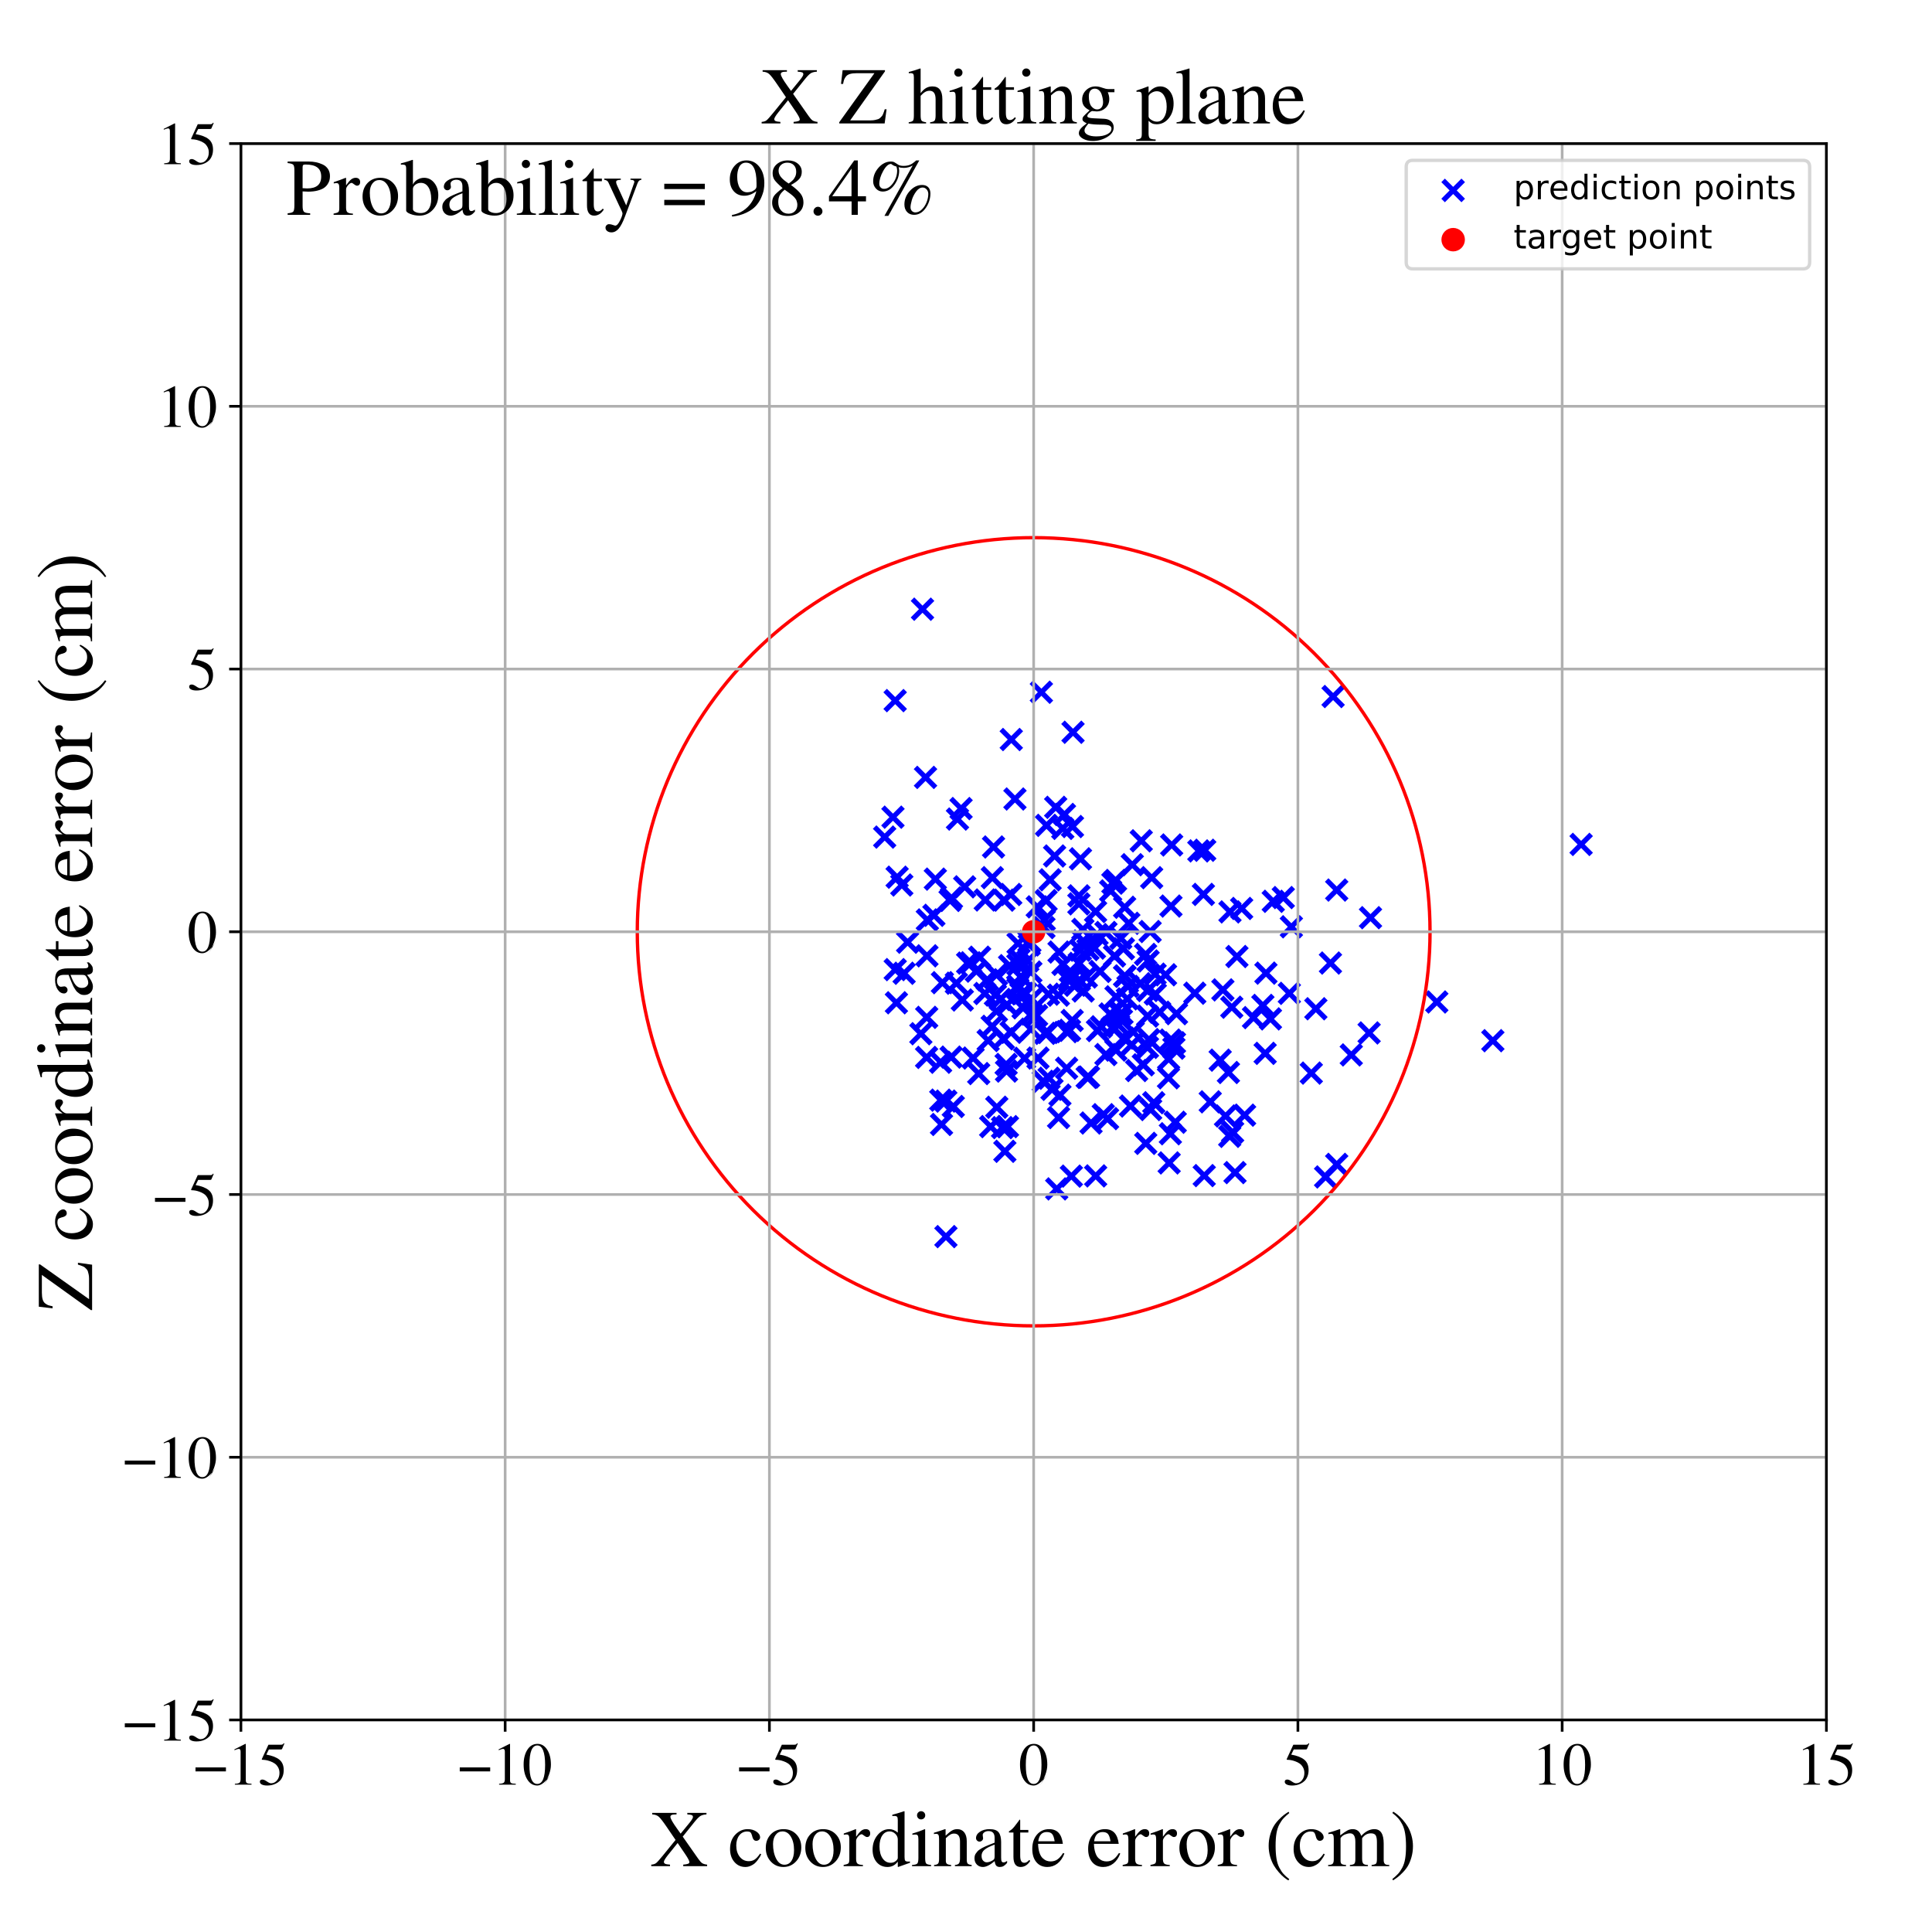 <?xml version="1.0" encoding="utf-8" standalone="no"?>
<!DOCTYPE svg PUBLIC "-//W3C//DTD SVG 1.1//EN"
  "http://www.w3.org/Graphics/SVG/1.1/DTD/svg11.dtd">
<!-- Created with matplotlib (https://matplotlib.org/) -->
<svg height="576pt" version="1.1" viewBox="0 0 576 576" width="576pt" xmlns="http://www.w3.org/2000/svg" xmlns:xlink="http://www.w3.org/1999/xlink">
 <defs>
  <style type="text/css">
*{stroke-linecap:butt;stroke-linejoin:round;}
  </style>
 </defs>
 <g id="figure_1">
  <g id="patch_1">
   <path d="M 0 576 
L 576 576 
L 576 0 
L 0 0 
z
" style="fill:#ffffff;"/>
  </g>
  <g id="axes_1">
   <g id="patch_2">
    <path d="M 71.822 512.784 
L 544.52 512.784 
L 544.52 42.802 
L 71.822 42.802 
z
" style="fill:#ffffff;"/>
   </g>
   <g id="PathCollection_1">
    <defs>
     <path d="M -3 3 
L 3 -3 
M -3 -3 
L 3 3 
" id="m9a7dbf9108" style="stroke:#0000ff;stroke-width:1.5;"/>
    </defs>
    <g clip-path="url(#pca53665cc7)">
     <use style="fill:#0000ff;stroke:#0000ff;stroke-width:1.5;" x="332.719" xlink:href="#m9a7dbf9108" y="297.187"/>
     <use style="fill:#0000ff;stroke:#0000ff;stroke-width:1.5;" x="317.995" xlink:href="#m9a7dbf9108" y="318.481"/>
     <use style="fill:#0000ff;stroke:#0000ff;stroke-width:1.5;" x="318.86" xlink:href="#m9a7dbf9108" y="307.181"/>
     <use style="fill:#0000ff;stroke:#0000ff;stroke-width:1.5;" x="280.963" xlink:href="#m9a7dbf9108" y="292.967"/>
     <use style="fill:#0000ff;stroke:#0000ff;stroke-width:1.5;" x="280.428" xlink:href="#m9a7dbf9108" y="316.694"/>
     <use style="fill:#0000ff;stroke:#0000ff;stroke-width:1.5;" x="313.638" xlink:href="#m9a7dbf9108" y="324.771"/>
     <use style="fill:#0000ff;stroke:#0000ff;stroke-width:1.5;" x="298.902" xlink:href="#m9a7dbf9108" y="336.184"/>
     <use style="fill:#0000ff;stroke:#0000ff;stroke-width:1.5;" x="290.111" xlink:href="#m9a7dbf9108" y="315.44"/>
     <use style="fill:#0000ff;stroke:#0000ff;stroke-width:1.5;" x="347.487" xlink:href="#m9a7dbf9108" y="290.615"/>
     <use style="fill:#0000ff;stroke:#0000ff;stroke-width:1.5;" x="311.337" xlink:href="#m9a7dbf9108" y="274.31"/>
     <use style="fill:#0000ff;stroke:#0000ff;stroke-width:1.5;" x="319.906" xlink:href="#m9a7dbf9108" y="218.32"/>
     <use style="fill:#0000ff;stroke:#0000ff;stroke-width:1.5;" x="428.363" xlink:href="#m9a7dbf9108" y="298.725"/>
     <use style="fill:#0000ff;stroke:#0000ff;stroke-width:1.5;" x="342.53" xlink:href="#m9a7dbf9108" y="309.935"/>
     <use style="fill:#0000ff;stroke:#0000ff;stroke-width:1.5;" x="395.212" xlink:href="#m9a7dbf9108" y="350.891"/>
     <use style="fill:#0000ff;stroke:#0000ff;stroke-width:1.5;" x="319.659" xlink:href="#m9a7dbf9108" y="304.238"/>
     <use style="fill:#0000ff;stroke:#0000ff;stroke-width:1.5;" x="306.747" xlink:href="#m9a7dbf9108" y="280.735"/>
     <use style="fill:#0000ff;stroke:#0000ff;stroke-width:1.5;" x="340.86" xlink:href="#m9a7dbf9108" y="317.457"/>
     <use style="fill:#0000ff;stroke:#0000ff;stroke-width:1.5;" x="376.51" xlink:href="#m9a7dbf9108" y="299.746"/>
     <use style="fill:#0000ff;stroke:#0000ff;stroke-width:1.5;" x="302.591" xlink:href="#m9a7dbf9108" y="238.212"/>
     <use style="fill:#0000ff;stroke:#0000ff;stroke-width:1.5;" x="1023.308" xlink:href="#m9a7dbf9108" y="312.885"/>
     <use style="fill:#0000ff;stroke:#0000ff;stroke-width:1.5;" x="392.303" xlink:href="#m9a7dbf9108" y="300.746"/>
     <use style="fill:#0000ff;stroke:#0000ff;stroke-width:1.5;" x="293.623" xlink:href="#m9a7dbf9108" y="296.194"/>
     <use style="fill:#0000ff;stroke:#0000ff;stroke-width:1.5;" x="366.622" xlink:href="#m9a7dbf9108" y="338.789"/>
     <use style="fill:#0000ff;stroke:#0000ff;stroke-width:1.5;" x="270.587" xlink:href="#m9a7dbf9108" y="280.91"/>
     <use style="fill:#0000ff;stroke:#0000ff;stroke-width:1.5;" x="377.418" xlink:href="#m9a7dbf9108" y="290.127"/>
     <use style="fill:#0000ff;stroke:#0000ff;stroke-width:1.5;" x="292.062" xlink:href="#m9a7dbf9108" y="285.377"/>
     <use style="fill:#0000ff;stroke:#0000ff;stroke-width:1.5;" x="303.451" xlink:href="#m9a7dbf9108" y="294.751"/>
     <use style="fill:#0000ff;stroke:#0000ff;stroke-width:1.5;" x="342.103" xlink:href="#m9a7dbf9108" y="312.269"/>
     <use style="fill:#0000ff;stroke:#0000ff;stroke-width:1.5;" x="385.004" xlink:href="#m9a7dbf9108" y="276.311"/>
     <use style="fill:#0000ff;stroke:#0000ff;stroke-width:1.5;" x="471.395" xlink:href="#m9a7dbf9108" y="251.752"/>
     <use style="fill:#0000ff;stroke:#0000ff;stroke-width:1.5;" x="303.462" xlink:href="#m9a7dbf9108" y="287.615"/>
     <use style="fill:#0000ff;stroke:#0000ff;stroke-width:1.5;" x="332.596" xlink:href="#m9a7dbf9108" y="262.486"/>
     <use style="fill:#0000ff;stroke:#0000ff;stroke-width:1.5;" x="322.128" xlink:href="#m9a7dbf9108" y="256.044"/>
     <use style="fill:#0000ff;stroke:#0000ff;stroke-width:1.5;" x="291.083" xlink:href="#m9a7dbf9108" y="289.53"/>
     <use style="fill:#0000ff;stroke:#0000ff;stroke-width:1.5;" x="357.418" xlink:href="#m9a7dbf9108" y="253.688"/>
     <use style="fill:#0000ff;stroke:#0000ff;stroke-width:1.5;" x="299.964" xlink:href="#m9a7dbf9108" y="317.346"/>
     <use style="fill:#0000ff;stroke:#0000ff;stroke-width:1.5;" x="364.585" xlink:href="#m9a7dbf9108" y="295.12"/>
     <use style="fill:#0000ff;stroke:#0000ff;stroke-width:1.5;" x="321.753" xlink:href="#m9a7dbf9108" y="287.235"/>
     <use style="fill:#0000ff;stroke:#0000ff;stroke-width:1.5;" x="310.475" xlink:href="#m9a7dbf9108" y="206.382"/>
     <use style="fill:#0000ff;stroke:#0000ff;stroke-width:1.5;" x="349.107" xlink:href="#m9a7dbf9108" y="270.131"/>
     <use style="fill:#0000ff;stroke:#0000ff;stroke-width:1.5;" x="315.734" xlink:href="#m9a7dbf9108" y="283.836"/>
     <use style="fill:#0000ff;stroke:#0000ff;stroke-width:1.5;" x="285.462" xlink:href="#m9a7dbf9108" y="244.191"/>
     <use style="fill:#0000ff;stroke:#0000ff;stroke-width:1.5;" x="367.239" xlink:href="#m9a7dbf9108" y="300.289"/>
     <use style="fill:#0000ff;stroke:#0000ff;stroke-width:1.5;" x="318.823" xlink:href="#m9a7dbf9108" y="292.46"/>
     <use style="fill:#0000ff;stroke:#0000ff;stroke-width:1.5;" x="316.858" xlink:href="#m9a7dbf9108" y="246.972"/>
     <use style="fill:#0000ff;stroke:#0000ff;stroke-width:1.5;" x="331.597" xlink:href="#m9a7dbf9108" y="306.376"/>
     <use style="fill:#0000ff;stroke:#0000ff;stroke-width:1.5;" x="341.539" xlink:href="#m9a7dbf9108" y="284.547"/>
     <use style="fill:#0000ff;stroke:#0000ff;stroke-width:1.5;" x="322.972" xlink:href="#m9a7dbf9108" y="280.545"/>
     <use style="fill:#0000ff;stroke:#0000ff;stroke-width:1.5;" x="349.318" xlink:href="#m9a7dbf9108" y="251.916"/>
     <use style="fill:#0000ff;stroke:#0000ff;stroke-width:1.5;" x="305.015" xlink:href="#m9a7dbf9108" y="300.476"/>
     <use style="fill:#0000ff;stroke:#0000ff;stroke-width:1.5;" x="274.545" xlink:href="#m9a7dbf9108" y="308.188"/>
     <use style="fill:#0000ff;stroke:#0000ff;stroke-width:1.5;" x="305.849" xlink:href="#m9a7dbf9108" y="296.125"/>
     <use style="fill:#0000ff;stroke:#0000ff;stroke-width:1.5;" x="373.716" xlink:href="#m9a7dbf9108" y="303.39"/>
     <use style="fill:#0000ff;stroke:#0000ff;stroke-width:1.5;" x="334.063" xlink:href="#m9a7dbf9108" y="302.298"/>
     <use style="fill:#0000ff;stroke:#0000ff;stroke-width:1.5;" x="280.479" xlink:href="#m9a7dbf9108" y="327.993"/>
     <use style="fill:#0000ff;stroke:#0000ff;stroke-width:1.5;" x="377.191" xlink:href="#m9a7dbf9108" y="314.041"/>
     <use style="fill:#0000ff;stroke:#0000ff;stroke-width:1.5;" x="340.249" xlink:href="#m9a7dbf9108" y="250.674"/>
     <use style="fill:#0000ff;stroke:#0000ff;stroke-width:1.5;" x="321.651" xlink:href="#m9a7dbf9108" y="269.468"/>
     <use style="fill:#0000ff;stroke:#0000ff;stroke-width:1.5;" x="398.519" xlink:href="#m9a7dbf9108" y="347.141"/>
     <use style="fill:#0000ff;stroke:#0000ff;stroke-width:1.5;" x="378.763" xlink:href="#m9a7dbf9108" y="303.767"/>
     <use style="fill:#0000ff;stroke:#0000ff;stroke-width:1.5;" x="334.143" xlink:href="#m9a7dbf9108" y="279.743"/>
     <use style="fill:#0000ff;stroke:#0000ff;stroke-width:1.5;" x="402.869" xlink:href="#m9a7dbf9108" y="314.506"/>
     <use style="fill:#0000ff;stroke:#0000ff;stroke-width:1.5;" x="335.066" xlink:href="#m9a7dbf9108" y="309.504"/>
     <use style="fill:#0000ff;stroke:#0000ff;stroke-width:1.5;" x="313.075" xlink:href="#m9a7dbf9108" y="262.303"/>
     <use style="fill:#0000ff;stroke:#0000ff;stroke-width:1.5;" x="283.254" xlink:href="#m9a7dbf9108" y="268.448"/>
     <use style="fill:#0000ff;stroke:#0000ff;stroke-width:1.5;" x="294.605" xlink:href="#m9a7dbf9108" y="310.221"/>
     <use style="fill:#0000ff;stroke:#0000ff;stroke-width:1.5;" x="333.521" xlink:href="#m9a7dbf9108" y="305.627"/>
     <use style="fill:#0000ff;stroke:#0000ff;stroke-width:1.5;" x="306.161" xlink:href="#m9a7dbf9108" y="298.997"/>
     <use style="fill:#0000ff;stroke:#0000ff;stroke-width:1.5;" x="335.416" xlink:href="#m9a7dbf9108" y="291.052"/>
     <use style="fill:#0000ff;stroke:#0000ff;stroke-width:1.5;" x="276.476" xlink:href="#m9a7dbf9108" y="274.263"/>
     <use style="fill:#0000ff;stroke:#0000ff;stroke-width:1.5;" x="348.414" xlink:href="#m9a7dbf9108" y="315.741"/>
     <use style="fill:#0000ff;stroke:#0000ff;stroke-width:1.5;" x="266.225" xlink:href="#m9a7dbf9108" y="243.631"/>
     <use style="fill:#0000ff;stroke:#0000ff;stroke-width:1.5;" x="304.367" xlink:href="#m9a7dbf9108" y="291.18"/>
     <use style="fill:#0000ff;stroke:#0000ff;stroke-width:1.5;" x="276.357" xlink:href="#m9a7dbf9108" y="284.968"/>
     <use style="fill:#0000ff;stroke:#0000ff;stroke-width:1.5;" x="330.209" xlink:href="#m9a7dbf9108" y="333.5"/>
     <use style="fill:#0000ff;stroke:#0000ff;stroke-width:1.5;" x="303.414" xlink:href="#m9a7dbf9108" y="293.954"/>
     <use style="fill:#0000ff;stroke:#0000ff;stroke-width:1.5;" x="342.899" xlink:href="#m9a7dbf9108" y="277.722"/>
     <use style="fill:#0000ff;stroke:#0000ff;stroke-width:1.5;" x="266.898" xlink:href="#m9a7dbf9108" y="289.074"/>
     <use style="fill:#0000ff;stroke:#0000ff;stroke-width:1.5;" x="322.838" xlink:href="#m9a7dbf9108" y="277.095"/>
     <use style="fill:#0000ff;stroke:#0000ff;stroke-width:1.5;" x="319.415" xlink:href="#m9a7dbf9108" y="350.647"/>
     <use style="fill:#0000ff;stroke:#0000ff;stroke-width:1.5;" x="293.746" xlink:href="#m9a7dbf9108" y="268.317"/>
     <use style="fill:#0000ff;stroke:#0000ff;stroke-width:1.5;" x="266.885" xlink:href="#m9a7dbf9108" y="208.878"/>
     <use style="fill:#0000ff;stroke:#0000ff;stroke-width:1.5;" x="408.598" xlink:href="#m9a7dbf9108" y="273.597"/>
     <use style="fill:#0000ff;stroke:#0000ff;stroke-width:1.5;" x="331.793" xlink:href="#m9a7dbf9108" y="263.292"/>
     <use style="fill:#0000ff;stroke:#0000ff;stroke-width:1.5;" x="379.605" xlink:href="#m9a7dbf9108" y="268.716"/>
     <use style="fill:#0000ff;stroke:#0000ff;stroke-width:1.5;" x="342.294" xlink:href="#m9a7dbf9108" y="286.501"/>
     <use style="fill:#0000ff;stroke:#0000ff;stroke-width:1.5;" x="360.82" xlink:href="#m9a7dbf9108" y="328.498"/>
     <use style="fill:#0000ff;stroke:#0000ff;stroke-width:1.5;" x="342.177" xlink:href="#m9a7dbf9108" y="295.308"/>
     <use style="fill:#0000ff;stroke:#0000ff;stroke-width:1.5;" x="337.034" xlink:href="#m9a7dbf9108" y="329.753"/>
     <use style="fill:#0000ff;stroke:#0000ff;stroke-width:1.5;" x="397.447" xlink:href="#m9a7dbf9108" y="207.661"/>
     <use style="fill:#0000ff;stroke:#0000ff;stroke-width:1.5;" x="358.777" xlink:href="#m9a7dbf9108" y="266.656"/>
     <use style="fill:#0000ff;stroke:#0000ff;stroke-width:1.5;" x="319.746" xlink:href="#m9a7dbf9108" y="246.421"/>
     <use style="fill:#0000ff;stroke:#0000ff;stroke-width:1.5;" x="326.638" xlink:href="#m9a7dbf9108" y="271.768"/>
     <use style="fill:#0000ff;stroke:#0000ff;stroke-width:1.5;" x="396.656" xlink:href="#m9a7dbf9108" y="287.118"/>
     <use style="fill:#0000ff;stroke:#0000ff;stroke-width:1.5;" x="326.655" xlink:href="#m9a7dbf9108" y="350.576"/>
     <use style="fill:#0000ff;stroke:#0000ff;stroke-width:1.5;" x="336.109" xlink:href="#m9a7dbf9108" y="297.796"/>
     <use style="fill:#0000ff;stroke:#0000ff;stroke-width:1.5;" x="348.367" xlink:href="#m9a7dbf9108" y="321.335"/>
     <use style="fill:#0000ff;stroke:#0000ff;stroke-width:1.5;" x="331.129" xlink:href="#m9a7dbf9108" y="265.61"/>
     <use style="fill:#0000ff;stroke:#0000ff;stroke-width:1.5;" x="336.294" xlink:href="#m9a7dbf9108" y="294.091"/>
     <use style="fill:#0000ff;stroke:#0000ff;stroke-width:1.5;" x="336.543" xlink:href="#m9a7dbf9108" y="275.276"/>
     <use style="fill:#0000ff;stroke:#0000ff;stroke-width:1.5;" x="337.865" xlink:href="#m9a7dbf9108" y="307.653"/>
     <use style="fill:#0000ff;stroke:#0000ff;stroke-width:1.5;" x="356.211" xlink:href="#m9a7dbf9108" y="296.108"/>
     <use style="fill:#0000ff;stroke:#0000ff;stroke-width:1.5;" x="286.902" xlink:href="#m9a7dbf9108" y="298.14"/>
     <use style="fill:#0000ff;stroke:#0000ff;stroke-width:1.5;" x="300.192" xlink:href="#m9a7dbf9108" y="299.552"/>
     <use style="fill:#0000ff;stroke:#0000ff;stroke-width:1.5;" x="285.124" xlink:href="#m9a7dbf9108" y="293.13"/>
     <use style="fill:#0000ff;stroke:#0000ff;stroke-width:1.5;" x="366.238" xlink:href="#m9a7dbf9108" y="319.749"/>
     <use style="fill:#0000ff;stroke:#0000ff;stroke-width:1.5;" x="275.034" xlink:href="#m9a7dbf9108" y="181.627"/>
     <use style="fill:#0000ff;stroke:#0000ff;stroke-width:1.5;" x="348.933" xlink:href="#m9a7dbf9108" y="338.012"/>
     <use style="fill:#0000ff;stroke:#0000ff;stroke-width:1.5;" x="307.474" xlink:href="#m9a7dbf9108" y="302.344"/>
     <use style="fill:#0000ff;stroke:#0000ff;stroke-width:1.5;" x="343.353" xlink:href="#m9a7dbf9108" y="261.664"/>
     <use style="fill:#0000ff;stroke:#0000ff;stroke-width:1.5;" x="303.52" xlink:href="#m9a7dbf9108" y="281.274"/>
     <use style="fill:#0000ff;stroke:#0000ff;stroke-width:1.5;" x="343.979" xlink:href="#m9a7dbf9108" y="328.762"/>
     <use style="fill:#0000ff;stroke:#0000ff;stroke-width:1.5;" x="344.437" xlink:href="#m9a7dbf9108" y="296.362"/>
     <use style="fill:#0000ff;stroke:#0000ff;stroke-width:1.5;" x="367.491" xlink:href="#m9a7dbf9108" y="337.531"/>
     <use style="fill:#0000ff;stroke:#0000ff;stroke-width:1.5;" x="300.081" xlink:href="#m9a7dbf9108" y="319.327"/>
     <use style="fill:#0000ff;stroke:#0000ff;stroke-width:1.5;" x="309.465" xlink:href="#m9a7dbf9108" y="315.454"/>
     <use style="fill:#0000ff;stroke:#0000ff;stroke-width:1.5;" x="345.74" xlink:href="#m9a7dbf9108" y="301.777"/>
     <use style="fill:#0000ff;stroke:#0000ff;stroke-width:1.5;" x="337.575" xlink:href="#m9a7dbf9108" y="257.799"/>
     <use style="fill:#0000ff;stroke:#0000ff;stroke-width:1.5;" x="330.944" xlink:href="#m9a7dbf9108" y="302.301"/>
     <use style="fill:#0000ff;stroke:#0000ff;stroke-width:1.5;" x="297.177" xlink:href="#m9a7dbf9108" y="330.109"/>
     <use style="fill:#0000ff;stroke:#0000ff;stroke-width:1.5;" x="298.233" xlink:href="#m9a7dbf9108" y="297.976"/>
     <use style="fill:#0000ff;stroke:#0000ff;stroke-width:1.5;" x="301.436" xlink:href="#m9a7dbf9108" y="307.768"/>
     <use style="fill:#0000ff;stroke:#0000ff;stroke-width:1.5;" x="311.045" xlink:href="#m9a7dbf9108" y="322.377"/>
     <use style="fill:#0000ff;stroke:#0000ff;stroke-width:1.5;" x="283.666" xlink:href="#m9a7dbf9108" y="267.705"/>
     <use style="fill:#0000ff;stroke:#0000ff;stroke-width:1.5;" x="316.002" xlink:href="#m9a7dbf9108" y="326.503"/>
     <use style="fill:#0000ff;stroke:#0000ff;stroke-width:1.5;" x="328.349" xlink:href="#m9a7dbf9108" y="306.123"/>
     <use style="fill:#0000ff;stroke:#0000ff;stroke-width:1.5;" x="350.387" xlink:href="#m9a7dbf9108" y="334.578"/>
     <use style="fill:#0000ff;stroke:#0000ff;stroke-width:1.5;" x="307.355" xlink:href="#m9a7dbf9108" y="306.83"/>
     <use style="fill:#0000ff;stroke:#0000ff;stroke-width:1.5;" x="322.936" xlink:href="#m9a7dbf9108" y="295.445"/>
     <use style="fill:#0000ff;stroke:#0000ff;stroke-width:1.5;" x="327.199" xlink:href="#m9a7dbf9108" y="307.247"/>
     <use style="fill:#0000ff;stroke:#0000ff;stroke-width:1.5;" x="269.55" xlink:href="#m9a7dbf9108" y="290.164"/>
     <use style="fill:#0000ff;stroke:#0000ff;stroke-width:1.5;" x="337.396" xlink:href="#m9a7dbf9108" y="311.472"/>
     <use style="fill:#0000ff;stroke:#0000ff;stroke-width:1.5;" x="342.14" xlink:href="#m9a7dbf9108" y="302.914"/>
     <use style="fill:#0000ff;stroke:#0000ff;stroke-width:1.5;" x="275.937" xlink:href="#m9a7dbf9108" y="231.772"/>
     <use style="fill:#0000ff;stroke:#0000ff;stroke-width:1.5;" x="304.683" xlink:href="#m9a7dbf9108" y="296.288"/>
     <use style="fill:#0000ff;stroke:#0000ff;stroke-width:1.5;" x="324.124" xlink:href="#m9a7dbf9108" y="321.215"/>
     <use style="fill:#0000ff;stroke:#0000ff;stroke-width:1.5;" x="321.807" xlink:href="#m9a7dbf9108" y="292.212"/>
     <use style="fill:#0000ff;stroke:#0000ff;stroke-width:1.5;" x="284.213" xlink:href="#m9a7dbf9108" y="329.883"/>
     <use style="fill:#0000ff;stroke:#0000ff;stroke-width:1.5;" x="328.926" xlink:href="#m9a7dbf9108" y="332.328"/>
     <use style="fill:#0000ff;stroke:#0000ff;stroke-width:1.5;" x="366.699" xlink:href="#m9a7dbf9108" y="271.873"/>
     <use style="fill:#0000ff;stroke:#0000ff;stroke-width:1.5;" x="338.874" xlink:href="#m9a7dbf9108" y="319.167"/>
     <use style="fill:#0000ff;stroke:#0000ff;stroke-width:1.5;" x="311.997" xlink:href="#m9a7dbf9108" y="246.069"/>
     <use style="fill:#0000ff;stroke:#0000ff;stroke-width:1.5;" x="382.596" xlink:href="#m9a7dbf9108" y="267.598"/>
     <use style="fill:#0000ff;stroke:#0000ff;stroke-width:1.5;" x="280.702" xlink:href="#m9a7dbf9108" y="335.243"/>
     <use style="fill:#0000ff;stroke:#0000ff;stroke-width:1.5;" x="300.994" xlink:href="#m9a7dbf9108" y="287.903"/>
     <use style="fill:#0000ff;stroke:#0000ff;stroke-width:1.5;" x="295.354" xlink:href="#m9a7dbf9108" y="335.883"/>
     <use style="fill:#0000ff;stroke:#0000ff;stroke-width:1.5;" x="305.464" xlink:href="#m9a7dbf9108" y="315.521"/>
     <use style="fill:#0000ff;stroke:#0000ff;stroke-width:1.5;" x="306.426" xlink:href="#m9a7dbf9108" y="286.51"/>
     <use style="fill:#0000ff;stroke:#0000ff;stroke-width:1.5;" x="291.786" xlink:href="#m9a7dbf9108" y="320.067"/>
     <use style="fill:#0000ff;stroke:#0000ff;stroke-width:1.5;" x="319.088" xlink:href="#m9a7dbf9108" y="289.586"/>
     <use style="fill:#0000ff;stroke:#0000ff;stroke-width:1.5;" x="309.241" xlink:href="#m9a7dbf9108" y="270.365"/>
     <use style="fill:#0000ff;stroke:#0000ff;stroke-width:1.5;" x="368.77" xlink:href="#m9a7dbf9108" y="285.173"/>
     <use style="fill:#0000ff;stroke:#0000ff;stroke-width:1.5;" x="307.34" xlink:href="#m9a7dbf9108" y="289.804"/>
     <use style="fill:#0000ff;stroke:#0000ff;stroke-width:1.5;" x="408.184" xlink:href="#m9a7dbf9108" y="307.955"/>
     <use style="fill:#0000ff;stroke:#0000ff;stroke-width:1.5;" x="390.944" xlink:href="#m9a7dbf9108" y="319.927"/>
     <use style="fill:#0000ff;stroke:#0000ff;stroke-width:1.5;" x="314.741" xlink:href="#m9a7dbf9108" y="240.695"/>
     <use style="fill:#0000ff;stroke:#0000ff;stroke-width:1.5;" x="318.031" xlink:href="#m9a7dbf9108" y="307.57"/>
     <use style="fill:#0000ff;stroke:#0000ff;stroke-width:1.5;" x="329.725" xlink:href="#m9a7dbf9108" y="277.999"/>
     <use style="fill:#0000ff;stroke:#0000ff;stroke-width:1.5;" x="319.274" xlink:href="#m9a7dbf9108" y="291.692"/>
     <use style="fill:#0000ff;stroke:#0000ff;stroke-width:1.5;" x="327.969" xlink:href="#m9a7dbf9108" y="289.608"/>
     <use style="fill:#0000ff;stroke:#0000ff;stroke-width:1.5;" x="309.049" xlink:href="#m9a7dbf9108" y="302.751"/>
     <use style="fill:#0000ff;stroke:#0000ff;stroke-width:1.5;" x="445.071" xlink:href="#m9a7dbf9108" y="310.267"/>
     <use style="fill:#0000ff;stroke:#0000ff;stroke-width:1.5;" x="341.593" xlink:href="#m9a7dbf9108" y="340.881"/>
     <use style="fill:#0000ff;stroke:#0000ff;stroke-width:1.5;" x="332.682" xlink:href="#m9a7dbf9108" y="313.069"/>
     <use style="fill:#0000ff;stroke:#0000ff;stroke-width:1.5;" x="263.756" xlink:href="#m9a7dbf9108" y="249.566"/>
     <use style="fill:#0000ff;stroke:#0000ff;stroke-width:1.5;" x="276.253" xlink:href="#m9a7dbf9108" y="315.252"/>
     <use style="fill:#0000ff;stroke:#0000ff;stroke-width:1.5;" x="311.235" xlink:href="#m9a7dbf9108" y="276.556"/>
     <use style="fill:#0000ff;stroke:#0000ff;stroke-width:1.5;" x="315.539" xlink:href="#m9a7dbf9108" y="296.704"/>
     <use style="fill:#0000ff;stroke:#0000ff;stroke-width:1.5;" x="299.129" xlink:href="#m9a7dbf9108" y="309.704"/>
     <use style="fill:#0000ff;stroke:#0000ff;stroke-width:1.5;" x="326.294" xlink:href="#m9a7dbf9108" y="282.658"/>
     <use style="fill:#0000ff;stroke:#0000ff;stroke-width:1.5;" x="299.302" xlink:href="#m9a7dbf9108" y="268.364"/>
     <use style="fill:#0000ff;stroke:#0000ff;stroke-width:1.5;" x="317.355" xlink:href="#m9a7dbf9108" y="242.818"/>
     <use style="fill:#0000ff;stroke:#0000ff;stroke-width:1.5;" x="281.979" xlink:href="#m9a7dbf9108" y="328.279"/>
     <use style="fill:#0000ff;stroke:#0000ff;stroke-width:1.5;" x="289.437" xlink:href="#m9a7dbf9108" y="287.048"/>
     <use style="fill:#0000ff;stroke:#0000ff;stroke-width:1.5;" x="320.609" xlink:href="#m9a7dbf9108" y="293.735"/>
     <use style="fill:#0000ff;stroke:#0000ff;stroke-width:1.5;" x="370.186" xlink:href="#m9a7dbf9108" y="270.841"/>
     <use style="fill:#0000ff;stroke:#0000ff;stroke-width:1.5;" x="339.914" xlink:href="#m9a7dbf9108" y="293.278"/>
     <use style="fill:#0000ff;stroke:#0000ff;stroke-width:1.5;" x="305.004" xlink:href="#m9a7dbf9108" y="296.152"/>
     <use style="fill:#0000ff;stroke:#0000ff;stroke-width:1.5;" x="334.928" xlink:href="#m9a7dbf9108" y="282.842"/>
     <use style="fill:#0000ff;stroke:#0000ff;stroke-width:1.5;" x="301.501" xlink:href="#m9a7dbf9108" y="220.479"/>
     <use style="fill:#0000ff;stroke:#0000ff;stroke-width:1.5;" x="301.348" xlink:href="#m9a7dbf9108" y="266.682"/>
     <use style="fill:#0000ff;stroke:#0000ff;stroke-width:1.5;" x="371.059" xlink:href="#m9a7dbf9108" y="332.469"/>
     <use style="fill:#0000ff;stroke:#0000ff;stroke-width:1.5;" x="327.072" xlink:href="#m9a7dbf9108" y="278.63"/>
     <use style="fill:#0000ff;stroke:#0000ff;stroke-width:1.5;" x="315.052" xlink:href="#m9a7dbf9108" y="354.453"/>
     <use style="fill:#0000ff;stroke:#0000ff;stroke-width:1.5;" x="343.049" xlink:href="#m9a7dbf9108" y="330.795"/>
     <use style="fill:#0000ff;stroke:#0000ff;stroke-width:1.5;" x="348.939" xlink:href="#m9a7dbf9108" y="310.078"/>
     <use style="fill:#0000ff;stroke:#0000ff;stroke-width:1.5;" x="297.092" xlink:href="#m9a7dbf9108" y="290.625"/>
     <use style="fill:#0000ff;stroke:#0000ff;stroke-width:1.5;" x="296.765" xlink:href="#m9a7dbf9108" y="296.66"/>
     <use style="fill:#0000ff;stroke:#0000ff;stroke-width:1.5;" x="324.348" xlink:href="#m9a7dbf9108" y="283.111"/>
     <use style="fill:#0000ff;stroke:#0000ff;stroke-width:1.5;" x="318.787" xlink:href="#m9a7dbf9108" y="291.556"/>
     <use style="fill:#0000ff;stroke:#0000ff;stroke-width:1.5;" x="316.91" xlink:href="#m9a7dbf9108" y="287.507"/>
     <use style="fill:#0000ff;stroke:#0000ff;stroke-width:1.5;" x="329.707" xlink:href="#m9a7dbf9108" y="314.404"/>
     <use style="fill:#0000ff;stroke:#0000ff;stroke-width:1.5;" x="314.417" xlink:href="#m9a7dbf9108" y="255.197"/>
     <use style="fill:#0000ff;stroke:#0000ff;stroke-width:1.5;" x="324.539" xlink:href="#m9a7dbf9108" y="321.102"/>
     <use style="fill:#0000ff;stroke:#0000ff;stroke-width:1.5;" x="315.596" xlink:href="#m9a7dbf9108" y="333.188"/>
     <use style="fill:#0000ff;stroke:#0000ff;stroke-width:1.5;" x="267.468" xlink:href="#m9a7dbf9108" y="261.523"/>
     <use style="fill:#0000ff;stroke:#0000ff;stroke-width:1.5;" x="365.362" xlink:href="#m9a7dbf9108" y="332.706"/>
     <use style="fill:#0000ff;stroke:#0000ff;stroke-width:1.5;" x="307.044" xlink:href="#m9a7dbf9108" y="280.823"/>
     <use style="fill:#0000ff;stroke:#0000ff;stroke-width:1.5;" x="334.512" xlink:href="#m9a7dbf9108" y="302.183"/>
     <use style="fill:#0000ff;stroke:#0000ff;stroke-width:1.5;" x="278.86" xlink:href="#m9a7dbf9108" y="262.098"/>
     <use style="fill:#0000ff;stroke:#0000ff;stroke-width:1.5;" x="350.149" xlink:href="#m9a7dbf9108" y="310.884"/>
     <use style="fill:#0000ff;stroke:#0000ff;stroke-width:1.5;" x="267.256" xlink:href="#m9a7dbf9108" y="298.962"/>
     <use style="fill:#0000ff;stroke:#0000ff;stroke-width:1.5;" x="295.854" xlink:href="#m9a7dbf9108" y="261.662"/>
     <use style="fill:#0000ff;stroke:#0000ff;stroke-width:1.5;" x="276.284" xlink:href="#m9a7dbf9108" y="303.312"/>
     <use style="fill:#0000ff;stroke:#0000ff;stroke-width:1.5;" x="307.319" xlink:href="#m9a7dbf9108" y="298.029"/>
     <use style="fill:#0000ff;stroke:#0000ff;stroke-width:1.5;" x="348.568" xlink:href="#m9a7dbf9108" y="346.709"/>
     <use style="fill:#0000ff;stroke:#0000ff;stroke-width:1.5;" x="359.026" xlink:href="#m9a7dbf9108" y="350.489"/>
     <use style="fill:#0000ff;stroke:#0000ff;stroke-width:1.5;" x="287.612" xlink:href="#m9a7dbf9108" y="264.399"/>
     <use style="fill:#0000ff;stroke:#0000ff;stroke-width:1.5;" x="363.783" xlink:href="#m9a7dbf9108" y="316.071"/>
     <use style="fill:#0000ff;stroke:#0000ff;stroke-width:1.5;" x="306.851" xlink:href="#m9a7dbf9108" y="281.706"/>
     <use style="fill:#0000ff;stroke:#0000ff;stroke-width:1.5;" x="335.274" xlink:href="#m9a7dbf9108" y="290.989"/>
     <use style="fill:#0000ff;stroke:#0000ff;stroke-width:1.5;" x="325.277" xlink:href="#m9a7dbf9108" y="334.812"/>
     <use style="fill:#0000ff;stroke:#0000ff;stroke-width:1.5;" x="278.43" xlink:href="#m9a7dbf9108" y="272.885"/>
     <use style="fill:#0000ff;stroke:#0000ff;stroke-width:1.5;" x="332.28" xlink:href="#m9a7dbf9108" y="285.01"/>
     <use style="fill:#0000ff;stroke:#0000ff;stroke-width:1.5;" x="296.21" xlink:href="#m9a7dbf9108" y="252.514"/>
     <use style="fill:#0000ff;stroke:#0000ff;stroke-width:1.5;" x="299.588" xlink:href="#m9a7dbf9108" y="343.247"/>
     <use style="fill:#0000ff;stroke:#0000ff;stroke-width:1.5;" x="288.485" xlink:href="#m9a7dbf9108" y="287.139"/>
     <use style="fill:#0000ff;stroke:#0000ff;stroke-width:1.5;" x="311.872" xlink:href="#m9a7dbf9108" y="268.491"/>
     <use style="fill:#0000ff;stroke:#0000ff;stroke-width:1.5;" x="312.589" xlink:href="#m9a7dbf9108" y="296.397"/>
     <use style="fill:#0000ff;stroke:#0000ff;stroke-width:1.5;" x="398.526" xlink:href="#m9a7dbf9108" y="265.357"/>
     <use style="fill:#0000ff;stroke:#0000ff;stroke-width:1.5;" x="335.296" xlink:href="#m9a7dbf9108" y="270.494"/>
     <use style="fill:#0000ff;stroke:#0000ff;stroke-width:1.5;" x="322.077" xlink:href="#m9a7dbf9108" y="283.279"/>
     <use style="fill:#0000ff;stroke:#0000ff;stroke-width:1.5;" x="368.199" xlink:href="#m9a7dbf9108" y="349.593"/>
     <use style="fill:#0000ff;stroke:#0000ff;stroke-width:1.5;" x="283.561" xlink:href="#m9a7dbf9108" y="315.161"/>
     <use style="fill:#0000ff;stroke:#0000ff;stroke-width:1.5;" x="334.343" xlink:href="#m9a7dbf9108" y="304.084"/>
     <use style="fill:#0000ff;stroke:#0000ff;stroke-width:1.5;" x="295.8" xlink:href="#m9a7dbf9108" y="305.983"/>
     <use style="fill:#0000ff;stroke:#0000ff;stroke-width:1.5;" x="350.755" xlink:href="#m9a7dbf9108" y="302.208"/>
     <use style="fill:#0000ff;stroke:#0000ff;stroke-width:1.5;" x="312.384" xlink:href="#m9a7dbf9108" y="307.828"/>
     <use style="fill:#0000ff;stroke:#0000ff;stroke-width:1.5;" x="300.359" xlink:href="#m9a7dbf9108" y="335.884"/>
     <use style="fill:#0000ff;stroke:#0000ff;stroke-width:1.5;" x="321.664" xlink:href="#m9a7dbf9108" y="267.088"/>
     <use style="fill:#0000ff;stroke:#0000ff;stroke-width:1.5;" x="384.4" xlink:href="#m9a7dbf9108" y="296.154"/>
     <use style="fill:#0000ff;stroke:#0000ff;stroke-width:1.5;" x="286.528" xlink:href="#m9a7dbf9108" y="241.063"/>
     <use style="fill:#0000ff;stroke:#0000ff;stroke-width:1.5;" x="349.985" xlink:href="#m9a7dbf9108" y="312.5"/>
     <use style="fill:#0000ff;stroke:#0000ff;stroke-width:1.5;" x="344.38" xlink:href="#m9a7dbf9108" y="290.433"/>
     <use style="fill:#0000ff;stroke:#0000ff;stroke-width:1.5;" x="294.338" xlink:href="#m9a7dbf9108" y="292.12"/>
     <use style="fill:#0000ff;stroke:#0000ff;stroke-width:1.5;" x="282.014" xlink:href="#m9a7dbf9108" y="368.679"/>
     <use style="fill:#0000ff;stroke:#0000ff;stroke-width:1.5;" x="268.862" xlink:href="#m9a7dbf9108" y="263.853"/>
     <use style="fill:#0000ff;stroke:#0000ff;stroke-width:1.5;" x="312.772" xlink:href="#m9a7dbf9108" y="321.462"/>
     <use style="fill:#0000ff;stroke:#0000ff;stroke-width:1.5;" x="297.073" xlink:href="#m9a7dbf9108" y="301.47"/>
     <use style="fill:#0000ff;stroke:#0000ff;stroke-width:1.5;" x="311.587" xlink:href="#m9a7dbf9108" y="308.074"/>
     <use style="fill:#0000ff;stroke:#0000ff;stroke-width:1.5;" x="323.875" xlink:href="#m9a7dbf9108" y="291.289"/>
     <use style="fill:#0000ff;stroke:#0000ff;stroke-width:1.5;" x="303.808" xlink:href="#m9a7dbf9108" y="285.944"/>
     <use style="fill:#0000ff;stroke:#0000ff;stroke-width:1.5;" x="359.175" xlink:href="#m9a7dbf9108" y="253.494"/>
    </g>
   </g>
   <g id="PathCollection_2">
    <defs>
     <path d="M 0 3 
C 0.796 3 1.559 2.684 2.121 2.121 
C 2.684 1.559 3 0.796 3 0 
C 3 -0.796 2.684 -1.559 2.121 -2.121 
C 1.559 -2.684 0.796 -3 0 -3 
C -0.796 -3 -1.559 -2.684 -2.121 -2.121 
C -2.684 -1.559 -3 -0.796 -3 0 
C -3 0.796 -2.684 1.559 -2.121 2.121 
C -1.559 2.684 -0.796 3 0 3 
z
" id="mc2ea1b18a7" style="stroke:#ff0000;"/>
    </defs>
    <g clip-path="url(#pca53665cc7)">
     <use style="fill:#ff0000;stroke:#ff0000;" x="308.171" xlink:href="#mc2ea1b18a7" y="277.793"/>
    </g>
   </g>
   <g id="patch_3">
    <path clip-path="url(#pca53665cc7)" d="M 308.171 395.288 
C 339.511 395.288 369.572 382.908 391.733 360.875 
C 413.894 338.841 426.346 308.953 426.346 277.793 
C 426.346 246.633 413.894 216.745 391.733 194.711 
C 369.572 172.677 339.511 160.297 308.171 160.297 
C 276.831 160.297 246.77 172.677 224.609 194.711 
C 202.448 216.745 189.997 246.633 189.997 277.793 
C 189.997 308.953 202.448 338.841 224.609 360.875 
C 246.77 382.908 276.831 395.288 308.171 395.288 
z
" style="fill:none;stroke:#ff0000;stroke-linejoin:miter;"/>
   </g>
   <g id="matplotlib.axis_1">
    <g id="xtick_1">
     <g id="line2d_1">
      <path clip-path="url(#pca53665cc7)" d="M 71.822 512.784 
L 71.822 42.802 
" style="fill:none;stroke:#b0b0b0;stroke-linecap:square;stroke-width:0.8;"/>
     </g>
     <g id="line2d_2">
      <defs>
       <path d="M 0 0 
L 0 3.5 
" id="mf26be81f69" style="stroke:#000000;stroke-width:0.8;"/>
      </defs>
      <g>
       <use style="stroke:#000000;stroke-width:0.8;" x="71.822" xlink:href="#mf26be81f69" y="512.784"/>
      </g>
     </g>
     <g id="text_1">
      <!-- −15 -->
      <defs>
       <path d="M 3 22 
L 3 28.594 
L 53.406 28.594 
L 53.406 22 
z
" id="FreeSerif-8722"/>
       <path d="M 18.297 59.297 
Q 16.5 59.297 11.094 57.094 
L 11.094 58.5 
L 29.094 67.594 
L 29.906 67.406 
L 29.906 7.406 
Q 29.906 3.797 31.703 2.688 
Q 33.5 1.594 39.406 1.5 
L 39.406 0 
L 11.797 0 
L 11.797 1.5 
Q 17.406 1.703 19.344 3.141 
Q 21.297 4.594 21.297 9.297 
L 21.297 54.594 
Q 21.297 59.297 18.297 59.297 
z
" id="FreeSerif-49"/>
       <path d="M 35.703 19.406 
Q 35.703 24.703 33.344 28.797 
Q 31 32.906 27.641 35.156 
Q 24.297 37.406 20.141 38.844 
Q 16 40.297 12.953 40.75 
Q 9.906 41.203 7.594 41.203 
Q 6.406 41.203 6.406 42 
Q 6.406 42.297 6.5 42.5 
L 17.406 66.203 
L 38.297 66.203 
Q 39.906 66.203 40.844 66.703 
Q 41.797 67.203 42.906 68.797 
L 43.797 68.094 
L 40 59.203 
Q 39.594 58.297 37.703 58.297 
L 18.094 58.297 
L 13.906 49.797 
Q 28.5 47.203 35.594 41.344 
Q 42.703 35.5 42.703 24.203 
Q 42.703 18.297 40.844 13.688 
Q 39 9.094 36.141 6.297 
Q 33.297 3.5 29.547 1.703 
Q 25.797 -0.094 22.344 -0.75 
Q 18.906 -1.406 15.406 -1.406 
Q 9.797 -1.406 6.5 0.25 
Q 3.203 1.906 3.203 4.797 
Q 3.203 8.5 7.5 8.5 
Q 10.297 8.5 14.75 5.391 
Q 19.203 2.297 21.797 2.297 
Q 27.703 2.297 31.703 7.25 
Q 35.703 12.203 35.703 19.406 
z
" id="FreeSerif-53"/>
      </defs>
      <g transform="translate(57.746 532.077)scale(0.18 -0.18)">
       <use xlink:href="#FreeSerif-8722"/>
       <use x="56.4" xlink:href="#FreeSerif-49"/>
       <use x="106.4" xlink:href="#FreeSerif-53"/>
      </g>
     </g>
    </g>
    <g id="xtick_2">
     <g id="line2d_3">
      <path clip-path="url(#pca53665cc7)" d="M 150.605 512.784 
L 150.605 42.802 
" style="fill:none;stroke:#b0b0b0;stroke-linecap:square;stroke-width:0.8;"/>
     </g>
     <g id="line2d_4">
      <g>
       <use style="stroke:#000000;stroke-width:0.8;" x="150.605" xlink:href="#mf26be81f69" y="512.784"/>
      </g>
     </g>
     <g id="text_2">
      <!-- −10 -->
      <defs>
       <path d="M 47.594 17.797 
Q 35.203 -1.406 25 -1.406 
Q 14.797 -1.406 8.594 8.391 
Q 2.406 18.203 2.406 33.594 
Q 2.406 48.094 8.594 57.844 
Q 14.797 67.594 25.406 67.594 
Q 35.203 67.594 41.391 58 
Q 47.594 48.406 47.594 33 
Q 47.594 17.797 35.203 -1.406 
z
M 25.094 65 
Q 12 65 12 32.703 
Q 12 1.203 25 1.203 
Q 38 1.203 38 32.797 
Q 38 48.5 34.703 56.75 
Q 31.406 65 25.094 65 
z
" id="FreeSerif-48"/>
      </defs>
      <g transform="translate(136.529 532.077)scale(0.18 -0.18)">
       <use xlink:href="#FreeSerif-8722"/>
       <use x="56.4" xlink:href="#FreeSerif-49"/>
       <use x="106.4" xlink:href="#FreeSerif-48"/>
      </g>
     </g>
    </g>
    <g id="xtick_3">
     <g id="line2d_5">
      <path clip-path="url(#pca53665cc7)" d="M 229.388 512.784 
L 229.388 42.802 
" style="fill:none;stroke:#b0b0b0;stroke-linecap:square;stroke-width:0.8;"/>
     </g>
     <g id="line2d_6">
      <g>
       <use style="stroke:#000000;stroke-width:0.8;" x="229.388" xlink:href="#mf26be81f69" y="512.784"/>
      </g>
     </g>
     <g id="text_3">
      <!-- −5 -->
      <g transform="translate(219.812 532.077)scale(0.18 -0.18)">
       <use xlink:href="#FreeSerif-8722"/>
       <use x="56.4" xlink:href="#FreeSerif-53"/>
      </g>
     </g>
    </g>
    <g id="xtick_4">
     <g id="line2d_7">
      <path clip-path="url(#pca53665cc7)" d="M 308.171 512.784 
L 308.171 42.802 
" style="fill:none;stroke:#b0b0b0;stroke-linecap:square;stroke-width:0.8;"/>
     </g>
     <g id="line2d_8">
      <g>
       <use style="stroke:#000000;stroke-width:0.8;" x="308.171" xlink:href="#mf26be81f69" y="512.784"/>
      </g>
     </g>
     <g id="text_4">
      <!-- 0 -->
      <g transform="translate(303.671 532.077)scale(0.18 -0.18)">
       <use xlink:href="#FreeSerif-48"/>
      </g>
     </g>
    </g>
    <g id="xtick_5">
     <g id="line2d_9">
      <path clip-path="url(#pca53665cc7)" d="M 386.954 512.784 
L 386.954 42.802 
" style="fill:none;stroke:#b0b0b0;stroke-linecap:square;stroke-width:0.8;"/>
     </g>
     <g id="line2d_10">
      <g>
       <use style="stroke:#000000;stroke-width:0.8;" x="386.954" xlink:href="#mf26be81f69" y="512.784"/>
      </g>
     </g>
     <g id="text_5">
      <!-- 5 -->
      <g transform="translate(382.454 532.077)scale(0.18 -0.18)">
       <use xlink:href="#FreeSerif-53"/>
      </g>
     </g>
    </g>
    <g id="xtick_6">
     <g id="line2d_11">
      <path clip-path="url(#pca53665cc7)" d="M 465.737 512.784 
L 465.737 42.802 
" style="fill:none;stroke:#b0b0b0;stroke-linecap:square;stroke-width:0.8;"/>
     </g>
     <g id="line2d_12">
      <g>
       <use style="stroke:#000000;stroke-width:0.8;" x="465.737" xlink:href="#mf26be81f69" y="512.784"/>
      </g>
     </g>
     <g id="text_6">
      <!-- 10 -->
      <g transform="translate(456.737 532.077)scale(0.18 -0.18)">
       <use xlink:href="#FreeSerif-49"/>
       <use x="50" xlink:href="#FreeSerif-48"/>
      </g>
     </g>
    </g>
    <g id="xtick_7">
     <g id="line2d_13">
      <path clip-path="url(#pca53665cc7)" d="M 544.52 512.784 
L 544.52 42.802 
" style="fill:none;stroke:#b0b0b0;stroke-linecap:square;stroke-width:0.8;"/>
     </g>
     <g id="line2d_14">
      <g>
       <use style="stroke:#000000;stroke-width:0.8;" x="544.52" xlink:href="#mf26be81f69" y="512.784"/>
      </g>
     </g>
     <g id="text_7">
      <!-- 15 -->
      <g transform="translate(535.52 532.077)scale(0.18 -0.18)">
       <use xlink:href="#FreeSerif-49"/>
       <use x="50" xlink:href="#FreeSerif-53"/>
      </g>
     </g>
    </g>
    <g id="text_8">
     <!-- X coordinate error (cm) -->
     <defs>
      <path d="M 69.594 66.203 
L 69.594 64.297 
Q 64.703 64 62.047 62.344 
Q 59.406 60.703 54.703 54.906 
L 40.094 36.703 
L 59.297 9.297 
Q 62.297 5 64.297 3.703 
Q 66.297 2.406 70.406 1.906 
L 70.406 0 
L 40.703 0 
L 40.703 1.906 
Q 44.797 2.297 46.594 2.938 
Q 48.406 3.594 48.406 5 
Q 48.406 7.203 43.297 14.797 
L 33.797 28.797 
L 21.906 14 
Q 16.703 7.5 16.703 5.406 
Q 16.703 3.703 18.297 2.953 
Q 19.906 2.203 24.297 1.906 
L 24.297 0 
L 1 0 
L 1 1.906 
Q 4.906 2.203 7 3.797 
Q 9.094 5.406 15.5 13.297 
L 31.203 32.594 
L 20.297 48.594 
Q 13.297 58.906 10.25 61.5 
Q 7.203 64.094 2.203 64.297 
L 2.203 66.203 
L 32.406 66.203 
L 32.406 64.297 
L 29.594 64.203 
Q 24.797 64.094 24.797 61.297 
Q 24.797 58.094 33.297 46.297 
L 37.5 40.406 
L 48.797 54.203 
Q 52.797 59.203 52.797 61.094 
Q 52.797 62.797 51.344 63.438 
Q 49.906 64.094 45.797 64.297 
L 45.797 66.203 
z
" id="FreeSerif-88"/>
      <path id="FreeSerif-32"/>
      <path d="M 2.5 21.297 
Q 2.5 32.406 9.047 39.203 
Q 15.594 46 24.406 46 
Q 30.703 46 35.25 42.953 
Q 39.797 39.906 39.797 35.703 
Q 39.797 34 38.391 32.75 
Q 37 31.5 35 31.5 
Q 31.594 31.5 30.297 36.094 
L 29.703 38.297 
Q 28.906 41.094 27.703 42.094 
Q 26.5 43.094 23.797 43.094 
Q 17.703 43.094 13.953 38.25 
Q 10.203 33.406 10.203 25.703 
Q 10.203 17.094 14.547 11.641 
Q 18.906 6.203 25.703 6.203 
Q 30 6.203 33.094 8.25 
Q 36.203 10.297 39.797 15.594 
L 41.203 14.703 
Q 40.203 12.703 39.453 11.391 
Q 38.703 10.094 36.75 7.5 
Q 34.797 4.906 32.891 3.297 
Q 31 1.703 27.891 0.344 
Q 24.797 -1 21.5 -1 
Q 13.203 -1 7.844 5.25 
Q 2.5 11.5 2.5 21.297 
z
" id="FreeSerif-99"/>
      <path d="M 24.594 46 
Q 34.203 46 40.391 39.594 
Q 46.594 33.203 46.594 23.406 
Q 46.594 13 40.188 6 
Q 33.797 -1 24.391 -1 
Q 15 -1 8.75 5.75 
Q 2.5 12.5 2.5 22.594 
Q 2.5 32.906 8.641 39.453 
Q 14.797 46 24.594 46 
z
M 11.5 27.5 
Q 11.5 16.797 15.391 9.297 
Q 19.297 1.797 25.594 1.797 
Q 31.203 1.797 34.391 6.594 
Q 37.594 11.406 37.594 19.906 
Q 37.594 30.203 33.594 36.703 
Q 29.594 43.203 23.297 43.203 
Q 18 43.203 14.75 38.891 
Q 11.5 34.594 11.5 27.5 
z
" id="FreeSerif-111"/>
      <path d="M 30.094 36.203 
Q 28.594 36.203 26.391 37.953 
Q 24.203 39.703 23.5 39.703 
Q 21.5 39.703 19 36.797 
Q 16.5 33.906 16.5 31.5 
L 16.5 9 
Q 16.5 4.703 18.203 3.203 
Q 19.906 1.703 25 1.5 
L 25 0 
L 1 0 
L 1 1.5 
Q 5.797 2.406 6.938 3.5 
Q 8.094 4.594 8.094 8.406 
L 8.094 33.406 
Q 8.094 36.703 7.344 38.047 
Q 6.594 39.406 4.703 39.406 
Q 3.094 39.406 1.203 39 
L 1.203 40.594 
Q 9.203 43.203 16 46 
L 16.5 45.797 
L 16.5 36.594 
Q 20.203 41.906 22.797 43.953 
Q 25.406 46 28.5 46 
Q 31.094 46 32.547 44.594 
Q 34 43.203 34 40.703 
Q 34 38.594 32.953 37.391 
Q 31.906 36.203 30.094 36.203 
z
" id="FreeSerif-114"/>
      <path d="M 34.203 -1 
L 33.797 -0.703 
L 33.797 5.703 
Q 29 -1 21 -1 
Q 12.703 -1 7.594 4.953 
Q 2.5 10.906 2.5 20.5 
Q 2.5 31.094 8.594 38.547 
Q 14.703 46 23.297 46 
Q 28.703 46 33.797 41.703 
L 33.797 57.297 
Q 33.797 60.406 32.891 61.406 
Q 32 62.406 29.203 62.406 
Q 27.797 62.406 27 62.297 
L 27 63.906 
Q 36.094 66.297 41.703 68.297 
L 42.203 68.094 
L 42.203 11.406 
Q 42.203 7.906 43.047 6.797 
Q 43.906 5.703 46.594 5.703 
Q 47.094 5.703 48.906 5.797 
L 48.906 4.203 
z
M 24.906 4.203 
Q 28.703 4.203 31.25 6.344 
Q 33.797 8.5 33.797 10.203 
L 33.797 33.203 
Q 33.797 37.203 30.688 40.203 
Q 27.594 43.203 23.594 43.203 
Q 17.906 43.203 14.5 38.094 
Q 11.094 33 11.094 24.5 
Q 11.094 15.297 14.891 9.75 
Q 18.703 4.203 24.906 4.203 
z
" id="FreeSerif-100"/>
      <path d="M 6.203 39.297 
Q 4 39.297 2 39 
L 2 40.5 
Q 9 42.5 17.5 46 
L 17.906 45.703 
L 17.906 10.203 
Q 17.906 4.797 19.156 3.344 
Q 20.406 1.906 25.297 1.5 
L 25.297 0 
L 1.594 0 
L 1.594 1.5 
Q 6.797 1.797 8.141 3.297 
Q 9.5 4.797 9.5 10.203 
L 9.5 33.406 
Q 9.5 36.703 8.75 38 
Q 8 39.297 6.203 39.297 
z
M 12.797 68.297 
Q 15 68.297 16.5 66.797 
Q 18 65.297 18 63.203 
Q 18 61 16.5 59.547 
Q 15 58.094 12.797 58.094 
Q 10.703 58.094 9.25 59.594 
Q 7.797 61.094 7.797 63.188 
Q 7.797 65.297 9.297 66.797 
Q 10.797 68.297 12.797 68.297 
z
" id="FreeSerif-105"/>
      <path d="M 1 39.797 
L 1 41.5 
Q 8.406 43.703 14.797 46 
L 15.5 45.797 
L 15.5 37.906 
Q 20.594 42.703 23.547 44.344 
Q 26.5 46 30 46 
Q 35.5 46 38.641 42.047 
Q 41.797 38.094 41.797 31 
L 41.797 8.094 
Q 41.797 4.406 43 3.156 
Q 44.203 1.906 47.906 1.5 
L 47.906 0 
L 27.094 0 
L 27.094 1.5 
Q 30.906 1.797 32.156 3.5 
Q 33.406 5.203 33.406 9.906 
L 33.406 30.797 
Q 33.406 40.5 26.094 40.5 
Q 23.594 40.5 21.5 39.344 
Q 19.406 38.203 15.797 34.797 
L 15.797 6.703 
Q 15.797 4 17.188 2.891 
Q 18.594 1.797 22.406 1.5 
L 22.406 0 
L 1.203 0 
L 1.203 1.5 
Q 5 1.797 6.203 3.25 
Q 7.406 4.703 7.406 9 
L 7.406 33.797 
Q 7.406 37.5 6.594 38.844 
Q 5.797 40.203 3.703 40.203 
Q 1.797 40.203 1 39.797 
z
" id="FreeSerif-110"/>
      <path d="M 2.5 9.703 
Q 2.5 11.5 2.891 13.047 
Q 3.297 14.594 4.297 15.938 
Q 5.297 17.297 6.188 18.391 
Q 7.094 19.5 8.891 20.641 
Q 10.703 21.797 11.891 22.547 
Q 13.094 23.297 15.547 24.344 
Q 18 25.406 19.297 25.953 
Q 20.594 26.5 23.391 27.594 
Q 26.203 28.703 27.5 29.203 
L 27.5 35.297 
Q 27.5 43.594 19.906 43.594 
Q 16.906 43.594 14.797 42.141 
Q 12.703 40.703 12.703 38.703 
Q 12.703 37.906 12.953 36.5 
Q 13.203 35.094 13.203 34.703 
Q 13.203 33 11.844 31.75 
Q 10.5 30.5 8.703 30.5 
Q 7 30.5 5.703 31.797 
Q 4.406 33.094 4.406 34.797 
Q 4.406 39.5 9.25 42.75 
Q 14.094 46 21.203 46 
Q 29.406 46 32.5 42.047 
Q 35.594 38.094 35.594 30 
L 35.594 10.5 
Q 35.594 7.203 36.25 5.953 
Q 36.906 4.703 38.594 4.703 
Q 40.703 4.703 43 6.594 
L 43 4 
Q 40.406 1.094 38.453 0.047 
Q 36.5 -1 34 -1 
Q 30.906 -1 29.453 0.703 
Q 28 2.406 27.594 6.297 
Q 19 -1 13 -1 
Q 8.406 -1 5.453 2 
Q 2.5 5 2.5 9.703 
z
M 27.5 12.297 
L 27.5 26.797 
Q 18.5 23.5 14.891 20.391 
Q 11.297 17.297 11.297 12.906 
Q 11.297 8.797 13.297 6.797 
Q 15.297 4.797 17.594 4.797 
Q 21 4.797 24.906 7.094 
Q 26.5 8 27 9 
Q 27.5 10 27.5 12.297 
z
" id="FreeSerif-97"/>
      <path d="M 25.906 45 
L 25.906 41.797 
L 15.797 41.797 
L 15.797 13.203 
Q 15.797 8.5 17 6.344 
Q 18.203 4.203 21 4.203 
Q 24.094 4.203 27 7.703 
L 28.297 6.594 
Q 23.5 -1 16.297 -1 
Q 7.406 -1 7.406 11.703 
L 7.406 41.797 
L 2.094 41.797 
Q 1.703 42.094 1.703 42.5 
Q 1.703 43 2 43.297 
Q 2.297 43.594 3.141 44.141 
Q 4 44.703 5.203 45.641 
Q 6.406 46.594 8.5 49.094 
Q 10.594 51.594 13.094 55.094 
Q 14.703 57.406 15.094 57.906 
Q 15.797 57.906 15.797 56.594 
L 15.797 45 
z
" id="FreeSerif-116"/>
      <path d="M 9.703 27.703 
Q 9.906 21.406 11.406 16.844 
Q 12.906 12.297 15.297 10.047 
Q 17.703 7.797 20.141 6.844 
Q 22.594 5.906 25.297 5.906 
Q 30.094 5.906 33.641 8.297 
Q 37.203 10.703 40.797 16.406 
L 42.406 15.703 
Q 39.297 7.594 33.797 3.297 
Q 28.297 -1 21.203 -1 
Q 12.594 -1 7.547 5.047 
Q 2.5 11.094 2.5 21.406 
Q 2.5 32.5 8.344 39.25 
Q 14.203 46 23.406 46 
Q 31 46 35.203 41.453 
Q 39.406 36.906 40.5 27.703 
z
M 9.906 30.906 
L 30.297 30.906 
Q 29.297 37.406 27.188 39.906 
Q 25.094 42.406 20.5 42.406 
Q 11.5 42.406 9.906 30.906 
z
" id="FreeSerif-101"/>
      <path d="M 29.203 -17.703 
Q 26.594 -16.094 23.797 -13.844 
Q 21 -11.594 17.453 -7.594 
Q 13.906 -3.594 11.203 0.953 
Q 8.5 5.5 6.641 11.891 
Q 4.797 18.297 4.797 25.203 
Q 4.797 32.406 6.641 38.844 
Q 8.5 45.297 11 49.547 
Q 13.5 53.797 17.344 57.75 
Q 21.203 61.703 23.703 63.594 
Q 26.203 65.5 29.5 67.594 
L 30.406 66 
Q 26 62.406 23.297 59.5 
Q 20.594 56.594 18.094 51.938 
Q 15.594 47.297 14.5 40.844 
Q 13.406 34.406 13.406 25.5 
Q 13.406 16.203 14.5 9.5 
Q 15.594 2.797 18.094 -1.953 
Q 20.594 -6.703 23.297 -9.703 
Q 26 -12.703 30.406 -16.094 
z
" id="FreeSerif-40"/>
      <path d="M 1.297 39.797 
L 1.297 41.5 
Q 8.5 43.5 15.297 46 
L 16 45.797 
L 16 38.297 
Q 22.203 43 25.203 44.5 
Q 28.203 46 31.5 46 
Q 39.406 46 42.094 37.594 
Q 49.906 46 58.406 46 
Q 70 46 70 28.203 
L 70 7.594 
Q 70 2 74.297 1.703 
L 76.906 1.5 
L 76.906 0 
L 55 0 
L 55 1.5 
Q 59.406 2 60.5 3.203 
Q 61.594 4.406 61.594 8.703 
L 61.594 29.797 
Q 61.594 36 60 38.391 
Q 58.406 40.797 54.094 40.797 
Q 47.5 40.797 43.203 34.703 
L 43.203 9.5 
Q 43.203 4.797 44.641 3.188 
Q 46.094 1.594 50.406 1.5 
L 50.406 0 
L 28 0 
L 28 1.5 
Q 32.297 1.797 33.547 3.094 
Q 34.797 4.406 34.797 8.594 
L 34.797 30.297 
Q 34.797 40.797 28.203 40.797 
Q 25.406 40.797 21.953 39.391 
Q 18.5 38 16.406 34.906 
L 16.406 6.703 
Q 16.406 3.797 17.797 2.75 
Q 19.203 1.703 23.203 1.5 
L 23.203 0 
L 1 0 
L 1 1.5 
Q 5.203 1.594 6.594 3 
Q 8 4.406 8 8.5 
L 8 33.797 
Q 8 37.406 7.25 38.797 
Q 6.5 40.203 4.5 40.203 
Q 3 40.203 1.297 39.797 
z
" id="FreeSerif-109"/>
      <path d="M 4.047 67.703 
Q 6.656 66.094 9.453 63.844 
Q 12.25 61.594 15.797 57.594 
Q 19.344 53.594 22.047 49.047 
Q 24.75 44.5 26.594 38.094 
Q 28.453 31.703 28.453 24.797 
Q 28.453 17.594 26.594 11.141 
Q 24.75 4.703 22.25 0.453 
Q 19.75 -3.797 15.891 -7.75 
Q 12.047 -11.703 9.547 -13.594 
Q 7.047 -15.5 3.75 -17.594 
L 2.844 -16 
Q 7.25 -12.406 9.953 -9.5 
Q 12.656 -6.594 15.156 -1.938 
Q 17.656 2.703 18.75 9.141 
Q 19.844 15.594 19.844 24.5 
Q 19.844 33.797 18.75 40.5 
Q 17.656 47.203 15.156 51.953 
Q 12.656 56.703 9.953 59.703 
Q 7.25 62.703 2.844 66.094 
z
" id="FreeSerif-41"/>
     </defs>
     <g transform="translate(193.922 556.375)scale(0.24 -0.24)">
      <use xlink:href="#FreeSerif-88"/>
      <use x="71.4" xlink:href="#FreeSerif-32"/>
      <use x="96.4" xlink:href="#FreeSerif-99"/>
      <use x="140.784" xlink:href="#FreeSerif-111"/>
      <use x="189.884" xlink:href="#FreeSerif-111"/>
      <use x="238.969" xlink:href="#FreeSerif-114"/>
      <use x="273.453" xlink:href="#FreeSerif-100"/>
      <use x="323.353" xlink:href="#FreeSerif-105"/>
      <use x="351.137" xlink:href="#FreeSerif-110"/>
      <use x="400.037" xlink:href="#FreeSerif-97"/>
      <use x="443.522" xlink:href="#FreeSerif-116"/>
      <use x="471.822" xlink:href="#FreeSerif-101"/>
      <use x="516.222" xlink:href="#FreeSerif-32"/>
      <use x="541.222" xlink:href="#FreeSerif-101"/>
      <use x="585.606" xlink:href="#FreeSerif-114"/>
      <use x="620.106" xlink:href="#FreeSerif-114"/>
      <use x="654.59" xlink:href="#FreeSerif-111"/>
      <use x="703.675" xlink:href="#FreeSerif-114"/>
      <use x="738.175" xlink:href="#FreeSerif-32"/>
      <use x="763.175" xlink:href="#FreeSerif-40"/>
      <use x="796.475" xlink:href="#FreeSerif-99"/>
      <use x="840.859" xlink:href="#FreeSerif-109"/>
      <use x="918.759" xlink:href="#FreeSerif-41"/>
     </g>
    </g>
   </g>
   <g id="matplotlib.axis_2">
    <g id="ytick_1">
     <g id="line2d_15">
      <path clip-path="url(#pca53665cc7)" d="M 71.822 512.784 
L 544.52 512.784 
" style="fill:none;stroke:#b0b0b0;stroke-linecap:square;stroke-width:0.8;"/>
     </g>
     <g id="line2d_16">
      <defs>
       <path d="M 0 0 
L -3.5 0 
" id="mc26b7864ed" style="stroke:#000000;stroke-width:0.8;"/>
      </defs>
      <g>
       <use style="stroke:#000000;stroke-width:0.8;" x="71.822" xlink:href="#mc26b7864ed" y="512.784"/>
      </g>
     </g>
     <g id="text_9">
      <!-- −15 -->
      <g transform="translate(36.669 518.931)scale(0.18 -0.18)">
       <use xlink:href="#FreeSerif-8722"/>
       <use x="56.4" xlink:href="#FreeSerif-49"/>
       <use x="106.4" xlink:href="#FreeSerif-53"/>
      </g>
     </g>
    </g>
    <g id="ytick_2">
     <g id="line2d_17">
      <path clip-path="url(#pca53665cc7)" d="M 71.822 434.454 
L 544.52 434.454 
" style="fill:none;stroke:#b0b0b0;stroke-linecap:square;stroke-width:0.8;"/>
     </g>
     <g id="line2d_18">
      <g>
       <use style="stroke:#000000;stroke-width:0.8;" x="71.822" xlink:href="#mc26b7864ed" y="434.454"/>
      </g>
     </g>
     <g id="text_10">
      <!-- −10 -->
      <g transform="translate(36.669 440.6)scale(0.18 -0.18)">
       <use xlink:href="#FreeSerif-8722"/>
       <use x="56.4" xlink:href="#FreeSerif-49"/>
       <use x="106.4" xlink:href="#FreeSerif-48"/>
      </g>
     </g>
    </g>
    <g id="ytick_3">
     <g id="line2d_19">
      <path clip-path="url(#pca53665cc7)" d="M 71.822 356.123 
L 544.52 356.123 
" style="fill:none;stroke:#b0b0b0;stroke-linecap:square;stroke-width:0.8;"/>
     </g>
     <g id="line2d_20">
      <g>
       <use style="stroke:#000000;stroke-width:0.8;" x="71.822" xlink:href="#mc26b7864ed" y="356.123"/>
      </g>
     </g>
     <g id="text_11">
      <!-- −5 -->
      <g transform="translate(45.669 362.27)scale(0.18 -0.18)">
       <use xlink:href="#FreeSerif-8722"/>
       <use x="56.4" xlink:href="#FreeSerif-53"/>
      </g>
     </g>
    </g>
    <g id="ytick_4">
     <g id="line2d_21">
      <path clip-path="url(#pca53665cc7)" d="M 71.822 277.793 
L 544.52 277.793 
" style="fill:none;stroke:#b0b0b0;stroke-linecap:square;stroke-width:0.8;"/>
     </g>
     <g id="line2d_22">
      <g>
       <use style="stroke:#000000;stroke-width:0.8;" x="71.822" xlink:href="#mc26b7864ed" y="277.793"/>
      </g>
     </g>
     <g id="text_12">
      <!-- 0 -->
      <g transform="translate(55.822 283.94)scale(0.18 -0.18)">
       <use xlink:href="#FreeSerif-48"/>
      </g>
     </g>
    </g>
    <g id="ytick_5">
     <g id="line2d_23">
      <path clip-path="url(#pca53665cc7)" d="M 71.822 199.462 
L 544.52 199.462 
" style="fill:none;stroke:#b0b0b0;stroke-linecap:square;stroke-width:0.8;"/>
     </g>
     <g id="line2d_24">
      <g>
       <use style="stroke:#000000;stroke-width:0.8;" x="71.822" xlink:href="#mc26b7864ed" y="199.462"/>
      </g>
     </g>
     <g id="text_13">
      <!-- 5 -->
      <g transform="translate(55.822 205.609)scale(0.18 -0.18)">
       <use xlink:href="#FreeSerif-53"/>
      </g>
     </g>
    </g>
    <g id="ytick_6">
     <g id="line2d_25">
      <path clip-path="url(#pca53665cc7)" d="M 71.822 121.132 
L 544.52 121.132 
" style="fill:none;stroke:#b0b0b0;stroke-linecap:square;stroke-width:0.8;"/>
     </g>
     <g id="line2d_26">
      <g>
       <use style="stroke:#000000;stroke-width:0.8;" x="71.822" xlink:href="#mc26b7864ed" y="121.132"/>
      </g>
     </g>
     <g id="text_14">
      <!-- 10 -->
      <g transform="translate(46.822 127.279)scale(0.18 -0.18)">
       <use xlink:href="#FreeSerif-49"/>
       <use x="50" xlink:href="#FreeSerif-48"/>
      </g>
     </g>
    </g>
    <g id="ytick_7">
     <g id="line2d_27">
      <path clip-path="url(#pca53665cc7)" d="M 71.822 42.802 
L 544.52 42.802 
" style="fill:none;stroke:#b0b0b0;stroke-linecap:square;stroke-width:0.8;"/>
     </g>
     <g id="line2d_28">
      <g>
       <use style="stroke:#000000;stroke-width:0.8;" x="71.822" xlink:href="#mc26b7864ed" y="42.802"/>
      </g>
     </g>
     <g id="text_15">
      <!-- 15 -->
      <g transform="translate(46.822 48.948)scale(0.18 -0.18)">
       <use xlink:href="#FreeSerif-49"/>
       <use x="50" xlink:href="#FreeSerif-53"/>
      </g>
     </g>
    </g>
    <g id="text_16">
     <!-- Z coordinate error (cm) -->
     <defs>
      <path d="M 40.297 3.797 
Q 43.094 3.797 45.391 4.297 
Q 47.703 4.797 49.25 5.297 
Q 50.797 5.797 52.141 7.188 
Q 53.5 8.594 54.141 9.297 
Q 54.797 10 55.594 12.047 
Q 56.406 14.094 56.594 14.688 
Q 56.797 15.297 57.5 17.594 
L 59.797 17.594 
L 57.406 0 
L 1 0 
L 1 1.5 
L 44.703 62.406 
L 22.594 62.406 
Q 17.5 62.406 14.203 61.406 
Q 10.906 60.406 9.25 58.203 
Q 7.594 56 7 54.203 
Q 6.406 52.406 5.797 49.094 
L 3.203 49.094 
L 5.203 66.203 
L 57.797 66.203 
L 57.797 64.703 
L 14.594 3.797 
z
" id="FreeSerif-90"/>
     </defs>
     <g transform="translate(27.46 390.829)rotate(-90)scale(0.24 -0.24)">
      <use xlink:href="#FreeSerif-90"/>
      <use x="61.3" xlink:href="#FreeSerif-32"/>
      <use x="86.3" xlink:href="#FreeSerif-99"/>
      <use x="130.684" xlink:href="#FreeSerif-111"/>
      <use x="179.784" xlink:href="#FreeSerif-111"/>
      <use x="228.869" xlink:href="#FreeSerif-114"/>
      <use x="263.353" xlink:href="#FreeSerif-100"/>
      <use x="313.253" xlink:href="#FreeSerif-105"/>
      <use x="341.037" xlink:href="#FreeSerif-110"/>
      <use x="389.937" xlink:href="#FreeSerif-97"/>
      <use x="433.422" xlink:href="#FreeSerif-116"/>
      <use x="461.722" xlink:href="#FreeSerif-101"/>
      <use x="506.122" xlink:href="#FreeSerif-32"/>
      <use x="531.122" xlink:href="#FreeSerif-101"/>
      <use x="575.506" xlink:href="#FreeSerif-114"/>
      <use x="610.006" xlink:href="#FreeSerif-114"/>
      <use x="644.49" xlink:href="#FreeSerif-111"/>
      <use x="693.575" xlink:href="#FreeSerif-114"/>
      <use x="728.075" xlink:href="#FreeSerif-32"/>
      <use x="753.075" xlink:href="#FreeSerif-40"/>
      <use x="786.375" xlink:href="#FreeSerif-99"/>
      <use x="830.759" xlink:href="#FreeSerif-109"/>
      <use x="908.659" xlink:href="#FreeSerif-41"/>
     </g>
    </g>
   </g>
   <g id="patch_4">
    <path d="M 71.822 512.784 
L 71.822 42.802 
" style="fill:none;stroke:#000000;stroke-linecap:square;stroke-linejoin:miter;stroke-width:0.8;"/>
   </g>
   <g id="patch_5">
    <path d="M 544.52 512.784 
L 544.52 42.802 
" style="fill:none;stroke:#000000;stroke-linecap:square;stroke-linejoin:miter;stroke-width:0.8;"/>
   </g>
   <g id="patch_6">
    <path d="M 71.822 512.784 
L 544.52 512.784 
" style="fill:none;stroke:#000000;stroke-linecap:square;stroke-linejoin:miter;stroke-width:0.8;"/>
   </g>
   <g id="patch_7">
    <path d="M 71.822 42.802 
L 544.52 42.802 
" style="fill:none;stroke:#000000;stroke-linecap:square;stroke-linejoin:miter;stroke-width:0.8;"/>
   </g>
   <g id="text_17">
    <!-- Probability = 98.4% -->
    <defs>
     <path d="M 54.094 48.094 
Q 54.094 45.5 53.5 43.094 
Q 52.906 40.703 51.156 38 
Q 49.406 35.297 46.5 33.344 
Q 43.594 31.406 38.594 30.094 
Q 33.594 28.797 27 28.797 
Q 24 28.797 20.094 29.094 
L 20.094 10.906 
Q 20.094 5.406 21.844 3.75 
Q 23.594 2.094 29.5 1.906 
L 29.5 0 
L 1.5 0 
L 1.5 1.906 
Q 7.203 2.406 8.547 4.047 
Q 9.906 5.703 9.906 12 
L 9.906 55.297 
Q 9.906 60.703 8.5 62.203 
Q 7.094 63.703 1.5 64.297 
L 1.5 66.203 
L 27.906 66.203 
Q 32.406 66.203 36.594 65.344 
Q 40.797 64.5 44.938 62.594 
Q 49.094 60.703 51.594 57 
Q 54.094 53.297 54.094 48.094 
z
M 20.094 59.094 
L 20.094 33.094 
Q 23.594 32.797 25.797 32.797 
Q 43.203 32.797 43.203 47.5 
Q 43.203 55.203 38.391 58.844 
Q 33.594 62.5 23.5 62.5 
Q 21.5 62.5 20.797 61.797 
Q 20.094 61.094 20.094 59.094 
z
" id="FreeSerif-80"/>
     <path d="M 16 68.094 
L 16 37.5 
Q 17.5 41.203 21.391 43.594 
Q 25.297 46 29.906 46 
Q 37.406 46 42.453 39.75 
Q 47.5 33.5 47.5 24.297 
Q 47.5 13.594 40.75 6.297 
Q 34 -1 24.094 -1 
Q 18.094 -1 12.844 1.047 
Q 7.594 3.094 7.594 5.406 
L 7.594 57.297 
Q 7.594 60.406 6.641 61.406 
Q 5.703 62.406 2.703 62.406 
Q 1.594 62.406 1 62.297 
L 1 63.906 
Q 8.703 65.797 15.5 68.297 
z
M 16 32.203 
L 16 7 
Q 16 5.094 18.891 3.641 
Q 21.797 2.203 25.703 2.203 
Q 31.906 2.203 35.297 6.797 
Q 38.703 11.406 38.703 19.703 
Q 38.703 28.797 35.25 34.25 
Q 31.797 39.703 25.906 39.703 
Q 22 39.703 19 37.391 
Q 16 35.094 16 32.203 
z
" id="FreeSerif-98"/>
     <path d="M 1 62.297 
L 1 63.906 
Q 10.906 66.297 16.906 68.297 
L 17.297 68.094 
L 17.297 8.406 
Q 17.297 4.297 18.641 3.047 
Q 20 1.797 24.797 1.5 
L 24.797 0 
L 1.203 0 
L 1.203 1.5 
Q 5.906 1.906 7.406 3.297 
Q 8.906 4.703 8.906 8.703 
L 8.906 56.406 
Q 8.906 59.906 8 61.203 
Q 7.094 62.5 4.703 62.5 
Q 2.703 62.5 1 62.297 
z
" id="FreeSerif-108"/>
     <path d="M 14.203 -13.406 
Q 17 -13.406 20.094 -7.203 
Q 23.203 -1 23.203 1.906 
Q 23.203 3.203 18.797 12 
L 5.594 40.406 
Q 4.406 43 0.5 43.594 
L 0.5 45 
L 21.094 45 
L 21.094 43.5 
Q 17.906 43.406 16.594 42.797 
Q 15.297 42.203 15.297 40.797 
Q 15.297 39.297 16.297 37 
L 27.797 11.703 
L 37.5 39.297 
Q 37.906 40.203 37.906 41 
Q 37.906 43.5 33.094 43.5 
L 33.094 45 
L 46.594 45 
L 46.594 43.5 
Q 44.797 43.297 43.75 42.344 
Q 42.703 41.406 41.797 39 
L 26.406 -1.797 
Q 22.406 -12.594 18.453 -17.188 
Q 14.5 -21.797 9.5 -21.797 
Q 6.297 -21.797 4.188 -20.141 
Q 2.094 -18.5 2.094 -16 
Q 2.094 -14.203 3.391 -12.891 
Q 4.703 -11.594 6.406 -11.594 
Q 8.594 -11.594 11.094 -12.5 
Q 13.594 -13.406 14.203 -13.406 
z
" id="FreeSerif-121"/>
     <path d="M 53.406 38.594 
L 53.406 32 
L 3 32 
L 3 38.594 
z
M 53.406 18.594 
L 53.406 12 
L 3 12 
L 3 18.594 
z
" id="FreeSerif-61"/>
     <path d="M 5.906 -2.203 
L 5.594 -0.203 
Q 17 1.797 24.953 9.5 
Q 32.906 17.203 36 29.406 
Q 28.594 23.703 21 23.703 
Q 12.906 23.703 7.953 29.297 
Q 3 34.906 3 44 
Q 3 54.094 8.953 60.844 
Q 14.906 67.594 23.797 67.594 
Q 33.5 67.594 39.703 59.688 
Q 45.906 51.797 45.906 39.406 
Q 45.906 35.406 45.203 31.203 
Q 44.5 27 41.953 21.25 
Q 39.406 15.5 35.297 10.953 
Q 31.203 6.406 23.594 2.703 
Q 16 -1 5.906 -2.203 
z
M 24.594 28 
Q 26.5 28 28.891 28.547 
Q 31.297 29.094 33.75 30.938 
Q 36.203 32.797 36.203 35.5 
L 36.203 39.406 
Q 36.203 64.797 23 64.797 
Q 19.906 64.797 17.703 63.141 
Q 15.5 61.5 14.344 58.797 
Q 13.203 56.094 12.703 53.297 
Q 12.203 50.5 12.203 47.406 
Q 12.203 38.5 15.547 33.25 
Q 18.906 28 24.594 28 
z
" id="FreeSerif-57"/>
     <path d="M 29 37.094 
Q 38 30.406 41.25 25.844 
Q 44.5 21.297 44.5 15.5 
Q 44.5 7.797 39.141 3.188 
Q 33.797 -1.406 24.797 -1.406 
Q 16.297 -1.406 10.938 3.188 
Q 5.594 7.797 5.594 15.094 
Q 5.594 20.203 8.047 23.641 
Q 10.5 27.094 18.594 33.203 
Q 10.703 40.094 8.453 43.5 
Q 6.203 46.906 6.203 51.797 
Q 6.203 58.594 11.594 63.094 
Q 17 67.594 25.203 67.594 
Q 32.703 67.594 37.547 63.594 
Q 42.406 59.594 42.406 53.406 
Q 42.406 48.297 39.406 44.688 
Q 36.406 41.094 29 37.094 
z
M 21.203 31.203 
Q 16.797 27.703 15 24.203 
Q 13.203 20.703 13.203 15.906 
Q 13.203 9.406 16.703 5.406 
Q 20.203 1.406 25.906 1.406 
Q 30.797 1.406 33.844 4.453 
Q 36.906 7.5 36.906 12.406 
Q 36.906 14 36.547 15.391 
Q 36.203 16.797 35.844 17.844 
Q 35.5 18.906 34.453 20.203 
Q 33.406 21.5 32.75 22.25 
Q 32.094 23 30.391 24.391 
Q 28.703 25.797 27.844 26.391 
Q 27 27 24.641 28.703 
Q 22.297 30.406 21.203 31.203 
z
M 26.094 38.906 
Q 26.203 39 27.453 39.844 
Q 28.703 40.703 29.25 41.203 
Q 29.797 41.703 30.938 42.75 
Q 32.094 43.797 32.688 44.75 
Q 33.297 45.703 34.047 47.047 
Q 34.797 48.406 35.141 50.047 
Q 35.5 51.703 35.5 53.5 
Q 35.5 58.703 32.5 61.75 
Q 29.5 64.797 24.406 64.797 
Q 19.703 64.797 16.641 62 
Q 13.594 59.203 13.594 54.906 
Q 13.594 50.703 16.5 47 
Q 19.406 43.297 26.094 38.906 
z
" id="FreeSerif-56"/>
     <path d="M 12.5 10 
Q 14.797 10 16.438 8.297 
Q 18.094 6.594 18.094 4.297 
Q 18.094 2.094 16.391 0.5 
Q 14.703 -1.094 12.406 -1.094 
Q 10.203 -1.094 8.594 0.5 
Q 7 2.094 7 4.297 
Q 7 6.594 8.641 8.297 
Q 10.297 10 12.5 10 
z
" id="FreeSerif-46"/>
     <path d="M 47.203 23.094 
L 47.203 16.703 
L 37 16.703 
L 37 0 
L 29.297 0 
L 29.297 16.703 
L 1.203 16.703 
L 1.203 23.094 
L 32.594 67.594 
L 37 67.594 
L 37 23.094 
z
M 29.203 23.094 
L 29.203 57.406 
L 5.203 23.094 
z
" id="FreeSerif-52"/>
     <path d="M 66.906 37.094 
Q 71.797 37.094 74.5 34.297 
Q 77.203 31.5 77.203 26.406 
Q 77.203 20.594 74.891 14.891 
Q 72.594 9.203 68.594 5.094 
Q 63.5 0 56.906 0 
Q 51.5 0 48.203 3.547 
Q 44.906 7.094 44.906 12.906 
Q 44.906 22.297 51.656 29.688 
Q 58.406 37.094 66.906 37.094 
z
M 58.594 3 
Q 62.906 3 66.703 6.797 
Q 70.5 10.594 72.547 15.844 
Q 74.594 21.094 74.594 25.906 
Q 74.594 29.203 72.547 31.547 
Q 70.5 33.906 67.594 33.906 
Q 63 33.906 59.297 28.703 
Q 55.594 23.5 54.047 18.047 
Q 52.5 12.594 52.5 9.406 
Q 52.5 6.594 54.203 4.797 
Q 55.906 3 58.594 3 
z
M 28.203 66.203 
Q 31.297 66.203 33.188 64.844 
Q 35.094 63.5 37.438 62.141 
Q 39.797 60.797 43.906 60.797 
Q 48.594 60.797 52.047 62.297 
Q 55.5 63.797 59.5 67.594 
L 63.406 67.594 
L 24.906 -1.297 
L 20.094 -1.297 
L 55.203 61.297 
Q 50 58.297 44.203 58.297 
Q 40.297 58.297 37.703 59.297 
Q 38.406 56.797 38.406 54.906 
Q 38.406 45.594 32.453 37.25 
Q 26.5 28.906 17.906 28.906 
Q 13 28.906 9.547 32.656 
Q 6.094 36.406 6.094 41.594 
Q 6.094 51.094 12.844 58.641 
Q 19.594 66.203 28.203 66.203 
z
M 28.203 63.203 
Q 23.406 63.203 18.547 54.453 
Q 13.703 45.703 13.703 38.406 
Q 13.703 35.703 15.344 34 
Q 17 32.297 19.594 32.297 
Q 25.703 32.297 30.797 39.438 
Q 35.906 46.594 35.906 55.094 
Q 35.906 57 35 60 
Q 33 60.5 31.641 61.141 
Q 30.297 61.797 29.844 62.188 
Q 29.406 62.594 29 62.891 
Q 28.594 63.203 28.203 63.203 
z
" id="FreeSerif-37"/>
    </defs>
    <g transform="translate(85.393 64.048)scale(0.24 -0.24)">
     <use xlink:href="#FreeSerif-80"/>
     <use x="57.584" xlink:href="#FreeSerif-114"/>
     <use x="92.069" xlink:href="#FreeSerif-111"/>
     <use x="141.153" xlink:href="#FreeSerif-98"/>
     <use x="191.153" xlink:href="#FreeSerif-97"/>
     <use x="234.637" xlink:href="#FreeSerif-98"/>
     <use x="284.622" xlink:href="#FreeSerif-105"/>
     <use x="312.406" xlink:href="#FreeSerif-108"/>
     <use x="338.206" xlink:href="#FreeSerif-105"/>
     <use x="365.975" xlink:href="#FreeSerif-116"/>
     <use x="394.275" xlink:href="#FreeSerif-121"/>
     <use x="441.375" xlink:href="#FreeSerif-32"/>
     <use x="466.375" xlink:href="#FreeSerif-61"/>
     <use x="522.775" xlink:href="#FreeSerif-32"/>
     <use x="547.775" xlink:href="#FreeSerif-57"/>
     <use x="597.775" xlink:href="#FreeSerif-56"/>
     <use x="647.775" xlink:href="#FreeSerif-46"/>
     <use x="672.775" xlink:href="#FreeSerif-52"/>
     <use x="722.775" xlink:href="#FreeSerif-37"/>
    </g>
   </g>
   <g id="text_18">
    <!-- X Z hitting plane -->
    <defs>
     <path d="M 15.797 34.297 
L 15.797 10.203 
Q 15.797 5 17 3.5 
Q 18.203 2 22.594 1.5 
L 22.594 0 
L 1 0 
L 1 1.5 
Q 5.297 2.094 6.344 3.5 
Q 7.406 4.906 7.406 10.203 
L 7.406 57.297 
Q 7.406 60.5 6.547 61.5 
Q 5.703 62.5 2.797 62.5 
Q 2.094 62.5 1.094 62.297 
L 1.094 63.906 
Q 8.203 65.797 15.297 68.297 
L 15.797 68 
L 15.797 37.594 
Q 19.203 42.094 22.641 44.047 
Q 26.094 46 30.5 46 
Q 42.797 46 42.797 30.094 
L 42.797 10.203 
Q 42.797 5 43.75 3.641 
Q 44.703 2.297 48.797 1.5 
L 48.797 0 
L 27.594 0 
L 27.594 1.5 
Q 31.906 1.906 33.156 3.5 
Q 34.406 5.094 34.406 10.203 
L 34.406 30 
Q 34.406 40.594 26.906 40.594 
Q 24 40.594 21.453 39.141 
Q 18.906 37.703 15.797 34.297 
z
" id="FreeSerif-104"/>
     <path d="M 6 5.406 
Q 6 7.297 7.344 8.891 
Q 8.703 10.5 14.906 16.297 
Q 9.906 18.797 7.75 21.891 
Q 5.594 25 5.594 29.703 
Q 5.594 36.5 10.438 41.25 
Q 15.297 46 22.297 46 
Q 26.203 46 30.641 44.344 
Q 35.094 42.703 38 42.703 
L 45.703 42.703 
L 45.703 38.797 
L 37.406 38.797 
Q 39.297 34.5 39.297 30.406 
Q 39.297 23.5 34.641 19.203 
Q 30 14.906 23.703 14.906 
Q 22.5 14.906 18 15.406 
Q 16 14.797 14 12.688 
Q 12 10.594 12 9.094 
Q 12 6.703 19.797 6.406 
L 32.703 5.797 
Q 38.203 5.594 41.5 2.688 
Q 44.797 -0.203 44.797 -4.906 
Q 44.797 -12.094 36.547 -16.938 
Q 28.297 -21.797 18.797 -21.797 
Q 11.703 -21.797 6.594 -18.938 
Q 1.5 -16.094 1.5 -12.094 
Q 1.5 -9.297 3.75 -6.547 
Q 6 -3.797 11.297 0.094 
Q 8.203 1.594 7.094 2.688 
Q 6 3.797 6 5.406 
z
M 13.406 -0.203 
Q 10.297 -3.906 9.391 -5.5 
Q 8.5 -7.094 8.5 -8.797 
Q 8.5 -12.094 12.5 -14.094 
Q 16.5 -16.094 23.094 -16.094 
Q 31.594 -16.094 36.797 -13.391 
Q 42 -10.703 42 -6.406 
Q 42 -3.703 39.203 -2.594 
Q 36.406 -1.5 29.594 -1.5 
Q 19.5 -1.5 13.406 -0.203 
z
M 31.594 26.5 
Q 31.594 28.203 31.188 30.594 
Q 30.797 33 29.797 36.047 
Q 28.797 39.094 26.594 41.141 
Q 24.406 43.203 21.297 43.203 
Q 17.797 43.203 15.844 40.703 
Q 13.906 38.203 13.906 33.797 
Q 13.906 25.203 17.094 21.297 
Q 20.297 17.406 24.094 17.406 
Q 27.594 17.406 29.594 19.844 
Q 31.594 22.297 31.594 26.5 
z
" id="FreeSerif-103"/>
     <path d="M 1.406 39.297 
L 1.406 40.906 
Q 7.703 42.797 15.797 46 
L 16.406 45.797 
L 16.406 38.094 
Q 22.797 46 30.797 46 
Q 38.094 46 42.797 40 
Q 47.5 34 47.5 24.703 
Q 47.5 13.797 41.453 6.391 
Q 35.406 -1 26.5 -1 
Q 23.297 -1 21.141 -0.094 
Q 19 0.797 16.406 3.297 
L 16.406 -12.406 
Q 16.406 -17.094 18 -18.438 
Q 19.594 -19.797 25.203 -19.906 
L 25.203 -21.703 
L 1 -21.703 
L 1 -20 
Q 5.406 -19.594 6.703 -18.297 
Q 8 -17 8 -13.094 
L 8 33.703 
Q 8 37.203 7.203 38.297 
Q 6.406 39.406 3.906 39.406 
Q 2.297 39.406 1.406 39.297 
z
M 16.406 33.406 
L 16.406 8.797 
Q 16.406 6.594 19.844 4.391 
Q 23.297 2.203 26.797 2.203 
Q 32.203 2.203 35.547 7.344 
Q 38.906 12.5 38.906 20.797 
Q 38.906 29.5 35.547 34.75 
Q 32.203 40 26.594 40 
Q 23.094 40 19.75 37.797 
Q 16.406 35.594 16.406 33.406 
z
" id="FreeSerif-112"/>
    </defs>
    <g transform="translate(226.832 36.802)scale(0.24 -0.24)">
     <use xlink:href="#FreeSerif-88"/>
     <use x="71.4" xlink:href="#FreeSerif-32"/>
     <use x="96.4" xlink:href="#FreeSerif-90"/>
     <use x="157.7" xlink:href="#FreeSerif-32"/>
     <use x="182.7" xlink:href="#FreeSerif-104"/>
     <use x="232.5" xlink:href="#FreeSerif-105"/>
     <use x="260.269" xlink:href="#FreeSerif-116"/>
     <use x="288.569" xlink:href="#FreeSerif-116"/>
     <use x="316.869" xlink:href="#FreeSerif-105"/>
     <use x="344.653" xlink:href="#FreeSerif-110"/>
     <use x="393.553" xlink:href="#FreeSerif-103"/>
     <use x="440.253" xlink:href="#FreeSerif-32"/>
     <use x="465.253" xlink:href="#FreeSerif-112"/>
     <use x="515.237" xlink:href="#FreeSerif-108"/>
     <use x="541.037" xlink:href="#FreeSerif-97"/>
     <use x="584.537" xlink:href="#FreeSerif-110"/>
     <use x="633.422" xlink:href="#FreeSerif-101"/>
    </g>
   </g>
   <g id="legend_1">
    <g id="patch_8">
     <path d="M 421.24 80.158 
L 537.52 80.158 
Q 539.52 80.158 539.52 78.158 
L 539.52 49.802 
Q 539.52 47.802 537.52 47.802 
L 421.24 47.802 
Q 419.24 47.802 419.24 49.802 
L 419.24 78.158 
Q 419.24 80.158 421.24 80.158 
z
" style="fill:#ffffff;opacity:0.8;stroke:#cccccc;stroke-linejoin:miter;"/>
    </g>
    <g id="PathCollection_3">
     <g>
      <use style="fill:#0000ff;stroke:#0000ff;stroke-width:1.5;" x="433.24" xlink:href="#m9a7dbf9108" y="56.775"/>
     </g>
    </g>
    <g id="text_19">
     <!-- prediction points -->
     <defs>
      <path d="M 18.109 8.203 
L 18.109 -20.797 
L 9.078 -20.797 
L 9.078 54.688 
L 18.109 54.688 
L 18.109 46.391 
Q 20.953 51.266 25.266 53.625 
Q 29.594 56 35.594 56 
Q 45.562 56 51.781 48.094 
Q 58.016 40.188 58.016 27.297 
Q 58.016 14.406 51.781 6.484 
Q 45.562 -1.422 35.594 -1.422 
Q 29.594 -1.422 25.266 0.953 
Q 20.953 3.328 18.109 8.203 
z
M 48.688 27.297 
Q 48.688 37.203 44.609 42.844 
Q 40.531 48.484 33.406 48.484 
Q 26.266 48.484 22.188 42.844 
Q 18.109 37.203 18.109 27.297 
Q 18.109 17.391 22.188 11.75 
Q 26.266 6.109 33.406 6.109 
Q 40.531 6.109 44.609 11.75 
Q 48.688 17.391 48.688 27.297 
z
" id="DejaVuSans-112"/>
      <path d="M 41.109 46.297 
Q 39.594 47.172 37.812 47.578 
Q 36.031 48 33.891 48 
Q 26.266 48 22.188 43.047 
Q 18.109 38.094 18.109 28.812 
L 18.109 0 
L 9.078 0 
L 9.078 54.688 
L 18.109 54.688 
L 18.109 46.188 
Q 20.953 51.172 25.484 53.578 
Q 30.031 56 36.531 56 
Q 37.453 56 38.578 55.875 
Q 39.703 55.766 41.062 55.516 
z
" id="DejaVuSans-114"/>
      <path d="M 56.203 29.594 
L 56.203 25.203 
L 14.891 25.203 
Q 15.484 15.922 20.484 11.062 
Q 25.484 6.203 34.422 6.203 
Q 39.594 6.203 44.453 7.469 
Q 49.312 8.734 54.109 11.281 
L 54.109 2.781 
Q 49.266 0.734 44.188 -0.344 
Q 39.109 -1.422 33.891 -1.422 
Q 20.797 -1.422 13.156 6.188 
Q 5.516 13.812 5.516 26.812 
Q 5.516 40.234 12.766 48.109 
Q 20.016 56 32.328 56 
Q 43.359 56 49.781 48.891 
Q 56.203 41.797 56.203 29.594 
z
M 47.219 32.234 
Q 47.125 39.594 43.094 43.984 
Q 39.062 48.391 32.422 48.391 
Q 24.906 48.391 20.391 44.141 
Q 15.875 39.891 15.188 32.172 
z
" id="DejaVuSans-101"/>
      <path d="M 45.406 46.391 
L 45.406 75.984 
L 54.391 75.984 
L 54.391 0 
L 45.406 0 
L 45.406 8.203 
Q 42.578 3.328 38.25 0.953 
Q 33.938 -1.422 27.875 -1.422 
Q 17.969 -1.422 11.734 6.484 
Q 5.516 14.406 5.516 27.297 
Q 5.516 40.188 11.734 48.094 
Q 17.969 56 27.875 56 
Q 33.938 56 38.25 53.625 
Q 42.578 51.266 45.406 46.391 
z
M 14.797 27.297 
Q 14.797 17.391 18.875 11.75 
Q 22.953 6.109 30.078 6.109 
Q 37.203 6.109 41.297 11.75 
Q 45.406 17.391 45.406 27.297 
Q 45.406 37.203 41.297 42.844 
Q 37.203 48.484 30.078 48.484 
Q 22.953 48.484 18.875 42.844 
Q 14.797 37.203 14.797 27.297 
z
" id="DejaVuSans-100"/>
      <path d="M 9.422 54.688 
L 18.406 54.688 
L 18.406 0 
L 9.422 0 
z
M 9.422 75.984 
L 18.406 75.984 
L 18.406 64.594 
L 9.422 64.594 
z
" id="DejaVuSans-105"/>
      <path d="M 48.781 52.594 
L 48.781 44.188 
Q 44.969 46.297 41.141 47.344 
Q 37.312 48.391 33.406 48.391 
Q 24.656 48.391 19.812 42.844 
Q 14.984 37.312 14.984 27.297 
Q 14.984 17.281 19.812 11.734 
Q 24.656 6.203 33.406 6.203 
Q 37.312 6.203 41.141 7.25 
Q 44.969 8.297 48.781 10.406 
L 48.781 2.094 
Q 45.016 0.344 40.984 -0.531 
Q 36.969 -1.422 32.422 -1.422 
Q 20.062 -1.422 12.781 6.344 
Q 5.516 14.109 5.516 27.297 
Q 5.516 40.672 12.859 48.328 
Q 20.219 56 33.016 56 
Q 37.156 56 41.109 55.141 
Q 45.062 54.297 48.781 52.594 
z
" id="DejaVuSans-99"/>
      <path d="M 18.312 70.219 
L 18.312 54.688 
L 36.812 54.688 
L 36.812 47.703 
L 18.312 47.703 
L 18.312 18.016 
Q 18.312 11.328 20.141 9.422 
Q 21.969 7.516 27.594 7.516 
L 36.812 7.516 
L 36.812 0 
L 27.594 0 
Q 17.188 0 13.234 3.875 
Q 9.281 7.766 9.281 18.016 
L 9.281 47.703 
L 2.688 47.703 
L 2.688 54.688 
L 9.281 54.688 
L 9.281 70.219 
z
" id="DejaVuSans-116"/>
      <path d="M 30.609 48.391 
Q 23.391 48.391 19.188 42.75 
Q 14.984 37.109 14.984 27.297 
Q 14.984 17.484 19.156 11.844 
Q 23.344 6.203 30.609 6.203 
Q 37.797 6.203 41.984 11.859 
Q 46.188 17.531 46.188 27.297 
Q 46.188 37.016 41.984 42.703 
Q 37.797 48.391 30.609 48.391 
z
M 30.609 56 
Q 42.328 56 49.016 48.375 
Q 55.719 40.766 55.719 27.297 
Q 55.719 13.875 49.016 6.219 
Q 42.328 -1.422 30.609 -1.422 
Q 18.844 -1.422 12.172 6.219 
Q 5.516 13.875 5.516 27.297 
Q 5.516 40.766 12.172 48.375 
Q 18.844 56 30.609 56 
z
" id="DejaVuSans-111"/>
      <path d="M 54.891 33.016 
L 54.891 0 
L 45.906 0 
L 45.906 32.719 
Q 45.906 40.484 42.875 44.328 
Q 39.844 48.188 33.797 48.188 
Q 26.516 48.188 22.312 43.547 
Q 18.109 38.922 18.109 30.906 
L 18.109 0 
L 9.078 0 
L 9.078 54.688 
L 18.109 54.688 
L 18.109 46.188 
Q 21.344 51.125 25.703 53.562 
Q 30.078 56 35.797 56 
Q 45.219 56 50.047 50.172 
Q 54.891 44.344 54.891 33.016 
z
" id="DejaVuSans-110"/>
      <path id="DejaVuSans-32"/>
      <path d="M 44.281 53.078 
L 44.281 44.578 
Q 40.484 46.531 36.375 47.5 
Q 32.281 48.484 27.875 48.484 
Q 21.188 48.484 17.844 46.438 
Q 14.5 44.391 14.5 40.281 
Q 14.5 37.156 16.891 35.375 
Q 19.281 33.594 26.516 31.984 
L 29.594 31.297 
Q 39.156 29.25 43.188 25.516 
Q 47.219 21.781 47.219 15.094 
Q 47.219 7.469 41.188 3.016 
Q 35.156 -1.422 24.609 -1.422 
Q 20.219 -1.422 15.453 -0.562 
Q 10.688 0.297 5.422 2 
L 5.422 11.281 
Q 10.406 8.688 15.234 7.391 
Q 20.062 6.109 24.812 6.109 
Q 31.156 6.109 34.562 8.281 
Q 37.984 10.453 37.984 14.406 
Q 37.984 18.062 35.516 20.016 
Q 33.062 21.969 24.703 23.781 
L 21.578 24.516 
Q 13.234 26.266 9.516 29.906 
Q 5.812 33.547 5.812 39.891 
Q 5.812 47.609 11.281 51.797 
Q 16.75 56 26.812 56 
Q 31.781 56 36.172 55.266 
Q 40.578 54.547 44.281 53.078 
z
" id="DejaVuSans-115"/>
     </defs>
     <g transform="translate(451.24 59.4)scale(0.1 -0.1)">
      <use xlink:href="#DejaVuSans-112"/>
      <use x="63.477" xlink:href="#DejaVuSans-114"/>
      <use x="104.559" xlink:href="#DejaVuSans-101"/>
      <use x="166.082" xlink:href="#DejaVuSans-100"/>
      <use x="229.559" xlink:href="#DejaVuSans-105"/>
      <use x="257.342" xlink:href="#DejaVuSans-99"/>
      <use x="312.322" xlink:href="#DejaVuSans-116"/>
      <use x="351.531" xlink:href="#DejaVuSans-105"/>
      <use x="379.314" xlink:href="#DejaVuSans-111"/>
      <use x="440.496" xlink:href="#DejaVuSans-110"/>
      <use x="503.875" xlink:href="#DejaVuSans-32"/>
      <use x="535.662" xlink:href="#DejaVuSans-112"/>
      <use x="599.139" xlink:href="#DejaVuSans-111"/>
      <use x="660.32" xlink:href="#DejaVuSans-105"/>
      <use x="688.104" xlink:href="#DejaVuSans-110"/>
      <use x="751.482" xlink:href="#DejaVuSans-116"/>
      <use x="790.691" xlink:href="#DejaVuSans-115"/>
     </g>
    </g>
    <g id="PathCollection_4">
     <g>
      <use style="fill:#ff0000;stroke:#ff0000;" x="433.24" xlink:href="#mc2ea1b18a7" y="71.453"/>
     </g>
    </g>
    <g id="text_20">
     <!-- target point -->
     <defs>
      <path d="M 34.281 27.484 
Q 23.391 27.484 19.188 25 
Q 14.984 22.516 14.984 16.5 
Q 14.984 11.719 18.141 8.906 
Q 21.297 6.109 26.703 6.109 
Q 34.188 6.109 38.703 11.406 
Q 43.219 16.703 43.219 25.484 
L 43.219 27.484 
z
M 52.203 31.203 
L 52.203 0 
L 43.219 0 
L 43.219 8.297 
Q 40.141 3.328 35.547 0.953 
Q 30.953 -1.422 24.312 -1.422 
Q 15.922 -1.422 10.953 3.297 
Q 6 8.016 6 15.922 
Q 6 25.141 12.172 29.828 
Q 18.359 34.516 30.609 34.516 
L 43.219 34.516 
L 43.219 35.406 
Q 43.219 41.609 39.141 45 
Q 35.062 48.391 27.688 48.391 
Q 23 48.391 18.547 47.266 
Q 14.109 46.141 10.016 43.891 
L 10.016 52.203 
Q 14.938 54.109 19.578 55.047 
Q 24.219 56 28.609 56 
Q 40.484 56 46.344 49.844 
Q 52.203 43.703 52.203 31.203 
z
" id="DejaVuSans-97"/>
      <path d="M 45.406 27.984 
Q 45.406 37.75 41.375 43.109 
Q 37.359 48.484 30.078 48.484 
Q 22.859 48.484 18.828 43.109 
Q 14.797 37.75 14.797 27.984 
Q 14.797 18.266 18.828 12.891 
Q 22.859 7.516 30.078 7.516 
Q 37.359 7.516 41.375 12.891 
Q 45.406 18.266 45.406 27.984 
z
M 54.391 6.781 
Q 54.391 -7.172 48.188 -13.984 
Q 42 -20.797 29.203 -20.797 
Q 24.469 -20.797 20.266 -20.094 
Q 16.062 -19.391 12.109 -17.922 
L 12.109 -9.188 
Q 16.062 -11.328 19.922 -12.344 
Q 23.781 -13.375 27.781 -13.375 
Q 36.625 -13.375 41.016 -8.766 
Q 45.406 -4.156 45.406 5.172 
L 45.406 9.625 
Q 42.625 4.781 38.281 2.391 
Q 33.938 0 27.875 0 
Q 17.828 0 11.672 7.656 
Q 5.516 15.328 5.516 27.984 
Q 5.516 40.672 11.672 48.328 
Q 17.828 56 27.875 56 
Q 33.938 56 38.281 53.609 
Q 42.625 51.219 45.406 46.391 
L 45.406 54.688 
L 54.391 54.688 
z
" id="DejaVuSans-103"/>
     </defs>
     <g transform="translate(451.24 74.078)scale(0.1 -0.1)">
      <use xlink:href="#DejaVuSans-116"/>
      <use x="39.209" xlink:href="#DejaVuSans-97"/>
      <use x="100.488" xlink:href="#DejaVuSans-114"/>
      <use x="141.586" xlink:href="#DejaVuSans-103"/>
      <use x="205.062" xlink:href="#DejaVuSans-101"/>
      <use x="266.586" xlink:href="#DejaVuSans-116"/>
      <use x="305.795" xlink:href="#DejaVuSans-32"/>
      <use x="337.582" xlink:href="#DejaVuSans-112"/>
      <use x="401.059" xlink:href="#DejaVuSans-111"/>
      <use x="462.24" xlink:href="#DejaVuSans-105"/>
      <use x="490.023" xlink:href="#DejaVuSans-110"/>
      <use x="553.402" xlink:href="#DejaVuSans-116"/>
     </g>
    </g>
   </g>
  </g>
 </g>
 <defs>
  <clipPath id="pca53665cc7">
   <rect height="469.982" width="472.698" x="71.822" y="42.802"/>
  </clipPath>
 </defs>
</svg>
